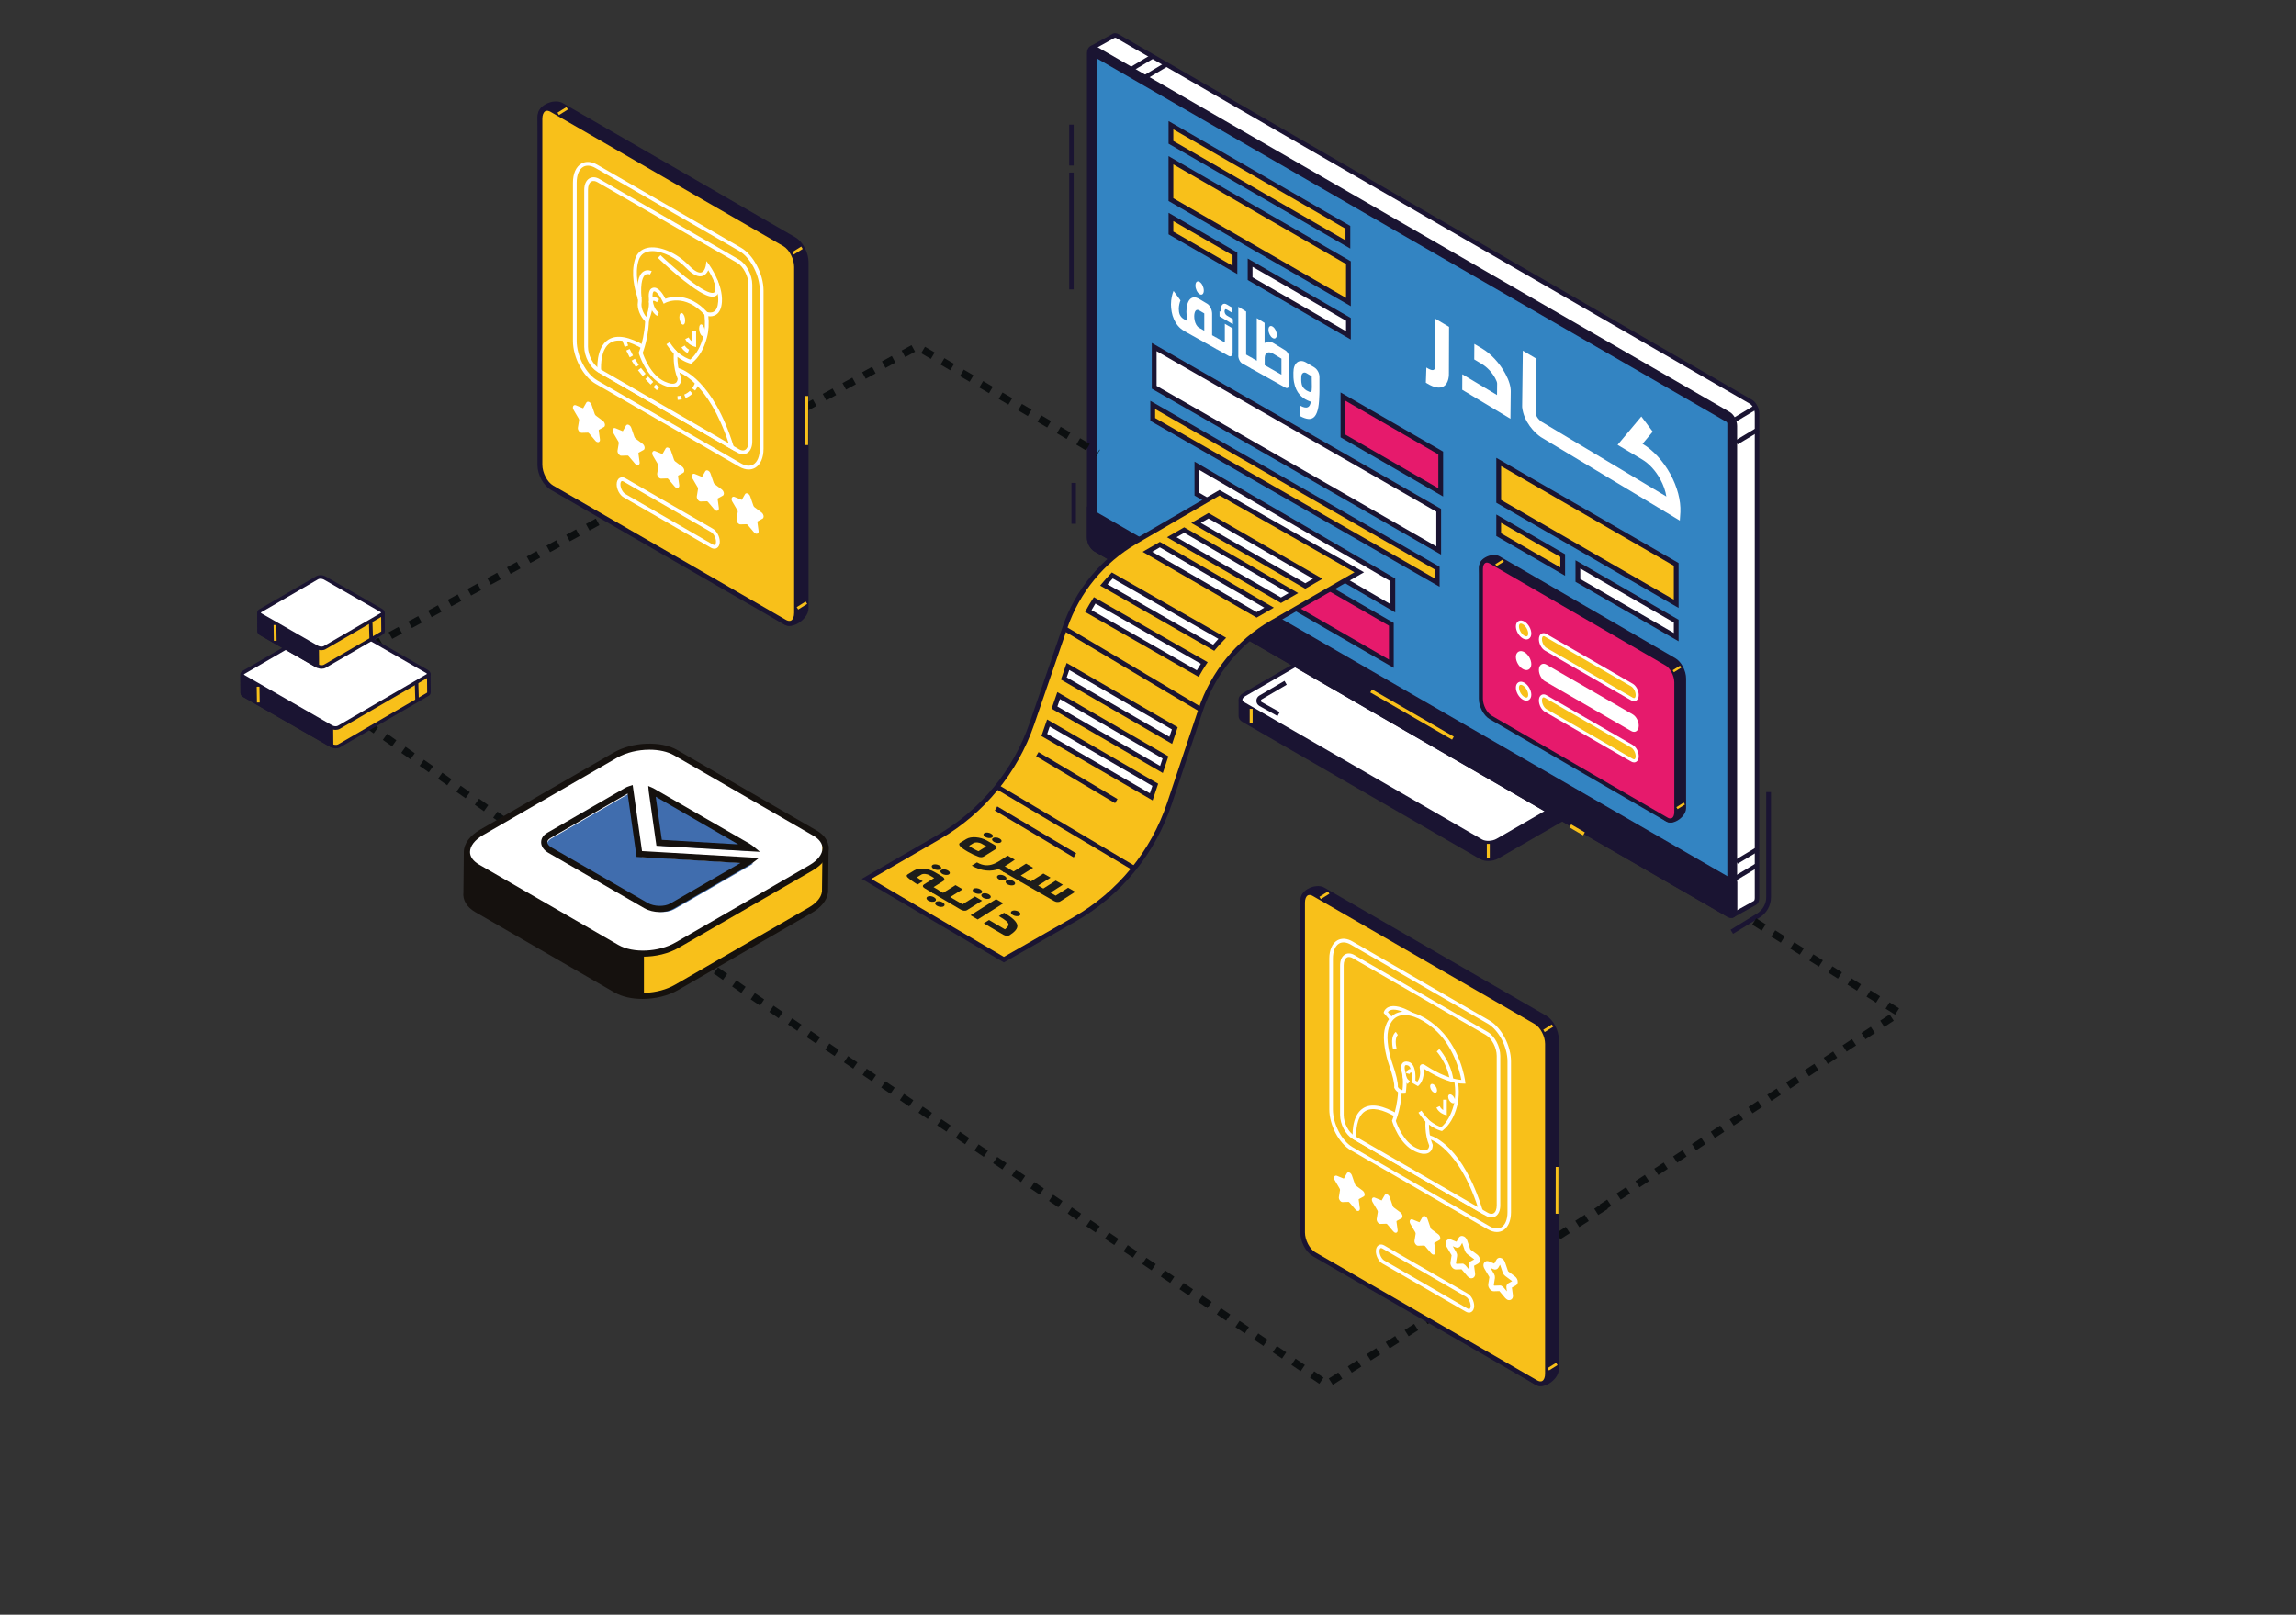 <?xml version="1.0" encoding="UTF-8"?><svg id="Layer_1" xmlns="http://www.w3.org/2000/svg" viewBox="0 0 612 430.53"><rect x="0" y="0" width="612" height="430.53" fill="#333333" stroke="none"/><defs><style>.cls-1{fill:#fff;}.cls-2{fill:#1a1432;}.cls-3{fill:none;stroke:#fff;stroke-miterlimit:10;}.cls-4{fill:#e61a6c;}.cls-5{fill:#3384c2;}.cls-6{fill:#15110e;}.cls-7{fill:#f8c01a;}.cls-8{fill:#406dae;}.cls-9{fill:#0c0f10;}.cls-10{fill:#1d1d1b;}</style></defs><g><g><g><path class="cls-2" d="m331.21,186.43l5.5.11c.1,0,.19-.02.28-.07l21.07-12.16c1.29-.75,3.25-.83,4.37-.18l47.79,27.59s.06.03.1.04l15.86,5.33c.22.07.36.28.36.5v3.99c.13.56-.22,1.19-1.04,1.66l-26.33,15.2c-1.29.75-3.25.83-4.37.18l-63.39-36.6c-.51-.3-.75-.69-.74-1.11v-3.97c0-.3.24-.54.54-.53Z"/><path class="cls-2" d="m394.54,229.07l-63.39-36.6c-.65-.37-1-.92-1-1.54v-3.97c0-.28.11-.54.31-.74.2-.2.44-.33.75-.3l5.52.11,21.07-12.16c1.46-.84,3.59-.92,4.87-.18l47.79,27.59,15.86,5.33c.42.14.71.54.71.98v3.93c.15.79-.32,1.59-1.29,2.15l-26.33,15.2c-.79.46-1.77.69-2.72.69-.8,0-1.57-.17-2.15-.51Zm-36.23-54.32l-21.07,12.16c-.16.09-.32.17-.54.14l-5.5-.11v-.5s-.03,4.5-.03,4.5c0,.31.26.53.49.66l63.39,36.6c.96.56,2.73.47,3.86-.18l26.33-15.2c.58-.33.88-.76.8-1.11l-.03-4.13-15.87-5.33c-.06-.02-.13-.05-.19-.08l-47.79-27.59c-.43-.25-1.02-.37-1.64-.37-.77,0-1.6.19-2.22.55Z"/></g><g><path class="cls-1" d="m331.41,187.67l63.39,36.6c1.12.65,3.07.57,4.37-.18l26.33-15.2c1.29-.75,1.43-1.87.31-2.52l-63.39-36.6c-1.12-.65-3.07-.57-4.37.18l-26.33,15.2c-1.29.75-1.43,1.87-.31,2.52Z"/><path class="cls-2" d="m394.54,224.7l-63.39-36.6c-.65-.37-1.01-.92-1.01-1.53,0-.7.48-1.38,1.32-1.86l26.33-15.2c1.45-.84,3.59-.92,4.87-.18l63.39,36.6c.65.37,1.01.92,1.01,1.53,0,.7-.48,1.38-1.32,1.86l-26.33,15.2c-.79.45-1.77.69-2.72.69-.8,0-1.57-.17-2.15-.51Zm-36.23-54.32l-26.33,15.2c-.51.29-.82.66-.82.99,0,.3.27.53.5.66l63.39,36.6c.96.55,2.73.47,3.86-.18l26.33-15.2c.51-.3.82-.67.82-.99,0-.3-.27-.53-.5-.66l-63.39-36.6c-.43-.25-1.02-.37-1.64-.37-.77,0-1.6.19-2.22.55Z"/></g><rect class="cls-7" x="396.32" y="225" width=".78" height="3.76"/><rect class="cls-7" x="423.29" y="210.03" width=".78" height="3.76"/><rect class="cls-7" x="333.11" y="189" width=".78" height="3.76"/></g><path class="cls-2" d="m340.53,190.92l.58-1.05-4.81-2.68c-.19-.1-.21-.28-.21-.35,0-.07.02-.25.2-.36l6.69-3.92-.6-1.03-6.69,3.92c-.5.29-.8.82-.8,1.4,0,.58.31,1.1.83,1.39l4.81,2.68Z"/></g><rect class="cls-2" x="284.99" y="46.01" width="1.2" height="31.16"/><rect class="cls-2" x="284.99" y="33.23" width="1.2" height="10.9"/><rect class="cls-2" x="285.59" y="128.75" width="1.2" height="10.9"/><g><path class="cls-1" d="m291.07,12.97c-.06-.08-.03-.2.05-.24l5.58-3.1c.3-.23.71-.24,1.17.02l168.8,97.46c.91.53,1.65,1.94,1.65,3.15v129.17c0,.61-.18,1.05-.48,1.28l-5.89,3.26-5.86-7.06,2.31-1.01-160.53-92.68c-.91-.53-1.65-1.94-1.65-3.15V19.97l-5.16-7Z"/><path class="cls-2" d="m455.13,236.68l1.95-.85-159.5-92.09c-1.09-.63-1.95-2.24-1.95-3.67V20.17l-5.04-6.84c-.13-.18-.18-.4-.13-.62.05-.22.18-.4.38-.51l5.51-3.05c.51-.4,1.18-.41,1.84-.02l168.8,97.46c1.09.63,1.95,2.24,1.95,3.67v129.17c0,.78-.26,1.4-.79,1.8l-6.32,3.5-6.69-8.06ZM296.99,10.15l-5.15,2.86,4.99,6.76v120.29c0,1,.62,2.21,1.35,2.63l161.55,93.27-2.66,1.16,5.04,6.07,5.38-2.98c.12-.09.25-.35.25-.8V110.26c0-1.01-.62-2.21-1.35-2.63L297.58,10.17c-.09-.05-.21-.1-.33-.1-.08,0-.17.02-.26.09Z"/></g><g><g><path class="cls-2" d="m291.98,146.49l168.8,97.46c.91.53,1.65-.03,1.65-1.25V113.54c0-1.22-.74-2.63-1.65-3.15L291.98,12.92c-.91-.53-1.65.03-1.65,1.25v129.17c0,1.21.74,2.63,1.65,3.15Z"/><path class="cls-2" d="m460.48,244.47l-168.8-97.46c-1.09-.63-1.95-2.24-1.95-3.67V14.17c0-.86.32-1.53.87-1.85.49-.28,1.09-.25,1.68.09l168.8,97.46c1.09.63,1.95,2.24,1.95,3.67v129.17c0,.86-.32,1.53-.87,1.85-.22.13-.47.19-.72.19-.31,0-.63-.09-.96-.28ZM291.2,13.36c-.12.07-.27.33-.27.82v129.17c0,1,.62,2.21,1.35,2.63l168.8,97.46c.1.05.34.18.48.09.13-.07.27-.33.27-.82V113.54c0-1.01-.62-2.21-1.35-2.63L291.68,13.44c-.07-.04-.22-.12-.35-.12-.04,0-.09,0-.12.03Z"/></g><g><path class="cls-5" d="m292.22,144.08l168.31,97.18c.27.15.48,0,.48-.37v-127.98c0-.36-.22-.77-.48-.93L292.22,14.8c-.27-.15-.48,0-.48.37v127.98c0,.36.22.77.48.93Z"/><path class="cls-2" d="m460.24,241.77l-168.31-97.18h0c-.45-.26-.78-.87-.78-1.44V15.17c0-.41.17-.74.47-.91.28-.16.61-.15.92.03l168.31,97.17c.46.26.79.87.79,1.45v127.98c0,.41-.17.74-.47.91-.13.08-.28.11-.42.11-.16,0-.33-.05-.49-.14Zm-167.9-98.62c0,.17.12.37.18.41l167.9,96.94v-127.59c0-.17-.12-.37-.19-.41L292.34,15.56v127.59Z"/></g><g><path class="cls-2" d="m290.33,143.49v-7.39l172.1,99.36v7.39c0,1.13-.79,1.59-1.77,1.02l-168.56-97.32c-.98-.57-1.77-1.94-1.77-3.07Z"/><path class="cls-2" d="m460.36,244.4l-168.56-97.32c-1.16-.67-2.07-2.25-2.07-3.59v-8.43l173,99.88.3.17v7.73c0,.76-.3,1.37-.82,1.67-.23.13-.49.2-.76.2-.35,0-.73-.11-1.1-.32Zm-169.43-107.26v6.35c0,.92.67,2.09,1.47,2.55l168.56,97.32c.27.16.52.2.66.12.14-.08.22-.31.22-.63v-7.04l-170.91-98.67Z"/></g><rect class="cls-7" x="375.92" y="177.92" width=".92" height="25.17" transform="translate(23.13 421.09) rotate(-59.98)"/></g><rect class="cls-2" x="462.07" y="109.51" width="6.75" height="1.2" transform="translate(9.72 255.28) rotate(-30.98)"/><rect class="cls-2" x="301.05" y="16.12" width="6.74" height="1.2" transform="translate(34.82 159.08) rotate(-30.98)"/><rect class="cls-2" x="462.07" y="231.89" width="6.74" height="1.2" transform="translate(-53.28 272.71) rotate(-30.98)"/><polygon class="cls-7" points="421.98 222.73 422.44 221.93 418.79 219.81 418.33 220.6 421.98 222.73"/><rect class="cls-2" x="462.39" y="227.44" width="6.74" height="1.2" transform="translate(-50.94 272.28) rotate(-30.98)"/><rect class="cls-2" x="304.78" y="18.22" width="6.74" height="1.2" transform="translate(34.28 161.32) rotate(-30.98)"/><rect class="cls-2" x="462.37" y="115.65" width="6.74" height="1.2" transform="translate(6.6 256.31) rotate(-30.98)"/><path class="cls-2" d="m461.95,248.98l-.67-1.08,7.09-4.35c1.49-.92,2.42-2.57,2.42-4.32v-28.05h1.27v28.05c0,2.19-1.16,4.26-3.03,5.41l-7.09,4.35Z"/><g><polygon class="cls-4" points="370.86 176.96 344.81 161.91 344.81 151.42 370.86 166.46 370.86 176.96"/><path class="cls-2" d="m371.5,178.06l-27.33-15.78v-11.97l27.33,15.78v11.97Zm-26.05-16.51l24.78,14.31v-9.03l-24.78-14.31v9.03Z"/></g><g><polygon class="cls-7" points="329.17 71.96 312.11 62.11 312.11 57.85 329.17 67.7 329.17 71.96"/><path class="cls-2" d="m329.81,73.07l-18.33-10.59v-5.74l18.33,10.59v5.74Zm-17.06-11.32l15.79,9.11v-2.8l-15.79-9.11v2.8Z"/></g><g><polygon class="cls-1" points="359.43 89.43 333.22 74.3 333.22 70.04 359.43 85.16 359.43 89.43"/><path class="cls-2" d="m360.06,90.53l-27.48-15.86v-5.74l27.48,15.86v5.74Zm-26.2-16.6l24.93,14.39v-2.8l-24.93-14.39v2.8Z"/></g><g><polygon class="cls-7" points="359.43 80.54 312.11 53.22 312.11 42.73 359.43 70.04 359.43 80.54"/><path class="cls-2" d="m360.06,81.64l-48.59-28.05v-11.97l48.59,28.05v11.97Zm-47.31-28.79l46.04,26.58v-9.03l-46.04-26.58v9.03Z"/></g><g><polygon class="cls-7" points="359.28 65.18 312.11 37.95 312.11 33.37 359.28 60.61 359.28 65.18"/><path class="cls-2" d="m359.92,66.28l-48.44-27.97v-6.04l48.44,27.97v6.04Zm-47.17-28.7l45.89,26.5v-3.1l-45.89-26.5v3.1Z"/></g><g><g><polygon class="cls-1" points="371.53 162.63 319.31 132.21 319.31 124.63 371.53 155.05 371.53 162.63"/><path class="cls-2" d="m371.9,163.29l-53.5-31.16v-9.05l53.5,31.16v9.06Zm-52.22-31.89l50.95,29.68v-6.11l-50.95-29.67v6.11Z"/></g><g><polygon class="cls-1" points="307.65 103.26 383.48 146.78 383.48 136.06 307.65 92.53 307.65 103.26"/><path class="cls-2" d="m384.12,147.88l-77.11-44.25v-12.19l77.11,44.25v12.19Zm-75.83-44.99l74.56,42.79v-9.26l-74.56-42.79v9.26Z"/></g><g><polygon class="cls-7" points="307.26 111.83 383.09 155.35 383.09 151.49 307.26 107.96 307.26 111.83"/><path class="cls-2" d="m383.73,156.45l-77.11-44.25v-5.33l77.11,44.25v5.33Zm-75.83-44.99l74.56,42.79v-2.4l-74.56-42.79v2.4Z"/></g></g><g><g><path class="cls-7" d="m362.31,152.57l-23.28,13.42c-8.95,5.16-15.7,13.42-18.97,23.22l-8.36,25.05c-4.34,13.01-13.32,23.98-25.22,30.8l-18.9,10.8-36.61-21.53,19.25-11.15c11.64-6.75,20.46-17.48,24.83-30.22l8.83-25.72c3.3-9.6,9.94-17.7,18.71-22.8l22.48-13.08,37.25,21.21Z"/><path class="cls-2" d="m267.57,256.6l-37.87-22.27,20.19-11.7c11.51-6.68,20.23-17.29,24.55-29.87l8.83-25.72c3.34-9.74,10.09-17.96,18.99-23.14l22.8-13.26,38.53,21.94-24.24,13.98c-8.82,5.09-15.46,13.21-18.69,22.87l-8.36,25.05c-4.4,13.18-13.46,24.24-25.51,31.15l-19.22,10.98Zm-35.34-22.26l35.35,20.79,18.58-10.61c11.78-6.76,20.64-17.57,24.94-30.45l8.36-25.05c3.32-9.96,10.16-18.33,19.26-23.57l22.32-12.87-35.96-20.47-22.16,12.89c-8.64,5.03-15.19,13-18.43,22.46l-8.83,25.72c-4.42,12.88-13.34,23.73-25.12,30.56l-18.31,10.61Z"/></g><g><path class="cls-7" d="m258.58,232.51c2.92-1.44,7.49-1.15,10.2.66,2.71,1.81,2.54,4.44-.38,5.89-2.92,1.44-7.49,1.15-10.2-.66-2.71-1.81-2.54-4.44.38-5.89Z"/><g><polygon class="cls-1" points="341.45 160.04 312.34 143.23 315.65 141.32 344.77 158.13 341.45 160.04"/><path class="cls-2" d="m341.45,160.78l-.32-.18-30.07-17.36,4.59-2.65.32.18,30.07,17.36-4.59,2.65Zm-27.84-17.54l27.84,16.07,2.04-1.18-27.84-16.08-2.04,1.18Z"/></g><g><polygon class="cls-1" points="347.93 156.23 318.81 139.42 322.13 137.51 351.24 154.32 347.93 156.23"/><path class="cls-2" d="m347.93,156.97l-.32-.18-30.07-17.36,4.59-2.65.32.18,30.07,17.36-4.59,2.65Zm-27.84-17.54l27.84,16.07,2.04-1.18-27.84-16.08-2.04,1.18Z"/></g><g><polygon class="cls-1" points="334.96 163.94 305.84 147.13 309.16 145.21 338.28 162.02 334.96 163.94"/><path class="cls-2" d="m334.96,164.67l-.32-.18-30.07-17.36,4.59-2.65.32.18,30.07,17.36-4.59,2.65Zm-27.84-17.55l27.84,16.08,2.04-1.18-27.84-16.08-2.04,1.18Z"/></g><g><path class="cls-1" d="m296.48,153.44c-.78.81-1.54,1.65-2.25,2.53l29.28,16.74c.73-.87,1.49-1.7,2.29-2.51l-29.31-16.76Z"/><path class="cls-2" d="m323.65,173.52l-30.4-17.38.48-.58c.7-.85,1.47-1.71,2.29-2.57l.34-.36,30.47,17.42-.58.59c-.75.76-1.49,1.57-2.25,2.47l-.34.41Zm-28.45-17.73l28.17,16.1c.47-.55.93-1.06,1.4-1.55l-28.17-16.11c-.49.52-.95,1.04-1.4,1.55Z"/></g><g><path class="cls-1" d="m290.08,162.92l29.18,16.68c.54-.97,1.12-1.91,1.73-2.83l-29.21-16.7c-.6.93-1.17,1.88-1.69,2.85Z"/><path class="cls-2" d="m319.5,180.47l-30.27-17.31.3-.55c.53-.98,1.11-1.95,1.72-2.89l.33-.5,30.33,17.34-.38.57c-.6.9-1.18,1.84-1.71,2.79l-.31.56Zm-28.56-17.79l28.08,16.05c.34-.59.7-1.17,1.07-1.74l-28.1-16.07c-.36.58-.71,1.16-1.04,1.76Z"/></g><g><polygon class="cls-1" points="283.56 180.9 312.07 197.4 313.14 194.19 284.66 177.7 283.56 180.9"/><path class="cls-2" d="m312.42,198.34l-29.63-17.15,1.52-4.42,29.6,17.13-1.48,4.44Zm-28.09-17.73l27.38,15.85.66-1.98-27.36-15.84-.68,1.97Z"/></g><g><polygon class="cls-1" points="281.08 188.66 309.58 205.16 310.66 201.95 282.18 185.46 281.08 188.66"/><path class="cls-2" d="m309.94,206.1l-29.63-17.15,1.52-4.42,29.6,17.13-1.48,4.44Zm-28.09-17.73l27.38,15.85.66-1.98-27.36-15.84-.68,1.97Z"/></g><g><polygon class="cls-1" points="278.36 195.96 306.86 212.46 307.93 209.25 279.45 192.76 278.36 195.96"/><path class="cls-2" d="m307.22,213.4l-29.63-17.15,1.52-4.42,29.6,17.13-1.48,4.44Zm-28.09-17.73l27.38,15.85.66-1.98-27.36-15.84-.68,1.97Z"/></g><rect class="cls-2" x="283.54" y="199.49" width="1.27" height="42.5" transform="translate(-50.78 352.21) rotate(-59.27)"/><rect class="cls-2" x="275.38" y="209.59" width="1.27" height="24.47" transform="translate(-55.71 345.72) rotate(-59.27)"/><rect class="cls-2" x="301.19" y="157.1" width="1.27" height="42.5" transform="translate(-5.72 346.64) rotate(-59.27)"/><rect class="cls-2" x="286.39" y="195.11" width="1.27" height="24.48" transform="translate(-37.88 348.11) rotate(-59.27)"/></g></g><g><path class="cls-10" d="m265.03,225.24c.16.09.29.19.39.3.1.11.16.22.19.32.03.11.03.21-.02.31-.04.1-.13.19-.25.26l-3.18,1.98c-.17.1-.39.15-.66.15-.27,0-.54-.06-.79-.17-.46-.17-.91-.36-1.35-.57-.44-.21-.87-.43-1.28-.67-.17-.1-.37-.21-.58-.34-.21-.13-.43-.26-.63-.4-.21-.14-.4-.28-.58-.43-.18-.15-.32-.29-.43-.44-.11-.14-.17-.28-.19-.41-.01-.13.04-.25.16-.36l1.73-1.06c.32-.19.7-.33,1.15-.41.45-.08.92-.1,1.41-.06.5.04,1,.13,1.5.27.5.14.98.34,1.42.59l2,1.14Zm-2.65-3.1c.1-.06.23-.11.37-.14.14-.03.29-.03.45-.02.16.01.32.04.48.09.16.05.31.11.45.19s.26.17.35.26c.09.09.14.19.17.28.03.09.02.18-.02.27-.04.09-.11.16-.21.23s-.22.11-.37.13c-.14.02-.3.03-.46.02-.16-.01-.32-.04-.48-.09-.16-.05-.32-.11-.46-.19s-.25-.17-.33-.26c-.08-.09-.14-.19-.16-.28-.03-.09-.02-.18.02-.27.04-.08.11-.16.21-.22Zm-2.91,4.15c.42.24.86.46,1.34.67l2.09-1.29c-.21-.12-.41-.24-.62-.36-.21-.12-.42-.24-.63-.36-.17-.1-.36-.17-.56-.23-.2-.06-.41-.09-.61-.11-.2-.01-.39,0-.56.03-.18.03-.33.09-.45.16l-1.17.73c.2.16.38.29.55.39.17.1.35.21.55.33l.08.04Zm5.21-2.84c.1-.06.23-.11.37-.14.14-.03.29-.03.45-.02.16.01.32.04.48.09.16.05.31.11.45.19s.26.17.35.26c.09.09.14.19.17.28.03.09.02.18-.02.27-.04.09-.11.16-.21.23s-.22.11-.37.13c-.14.02-.3.03-.46.02-.16-.01-.32-.04-.48-.09-.16-.05-.32-.11-.46-.19s-.25-.17-.33-.26c-.08-.09-.14-.19-.16-.28-.03-.09-.02-.18.02-.27.04-.08.11-.16.21-.22Z"/><path class="cls-10" d="m270.38,229.31c-.32.21-.65.43-.97.65-.33.23-.66.45-1.01.67-.12.07-.21.13-.29.18-.08.05-.18.1-.3.17l1.1.63-1.39.87-1.34-.77c-.49.17-1.01.29-1.56.36-.55.08-1.12.09-1.72.03-.6-.05-1.22-.18-1.87-.39-.65-.21-1.32-.51-2.01-.91l1.39-.86c.43.25.85.43,1.24.55.4.12.78.19,1.14.21.37.02.72,0,1.05-.06.34-.06.66-.15.97-.27.31-.12.61-.25.89-.41.28-.16.56-.31.82-.48.35-.22.7-.45,1.04-.68.34-.23.68-.46,1.02-.67l1.92,1.1-.12.06Z"/><path class="cls-10" d="m270.18,232.35l3.31-2.08,1.9,1.09-3.31,2.08,1.37.79-1.39.88-4.79-2.75,1.39-.87,1.51.87Zm-4.19,1.06c.1-.07.23-.11.37-.14.14-.03.29-.03.45-.02.16.01.32.04.48.09.16.05.31.11.45.19s.26.17.35.27c.09.09.14.19.17.29.03.1.02.19-.02.27-.04.09-.11.16-.21.23s-.22.11-.37.13c-.14.03-.3.03-.46.02-.16-.01-.32-.04-.48-.09-.16-.05-.32-.11-.46-.19s-.25-.17-.33-.26c-.08-.1-.14-.19-.16-.29-.03-.1-.02-.19.02-.27.04-.09.11-.16.21-.22Zm2.3,1.33c.1-.07.23-.11.37-.14.14-.03.29-.03.45-.02.16.01.32.04.48.09.16.05.31.11.45.19s.26.17.35.27c.09.09.14.19.17.29.03.1.02.19-.02.27-.04.09-.11.16-.21.23s-.22.11-.37.13c-.14.03-.3.03-.46.02-.16-.01-.32-.04-.48-.09-.16-.05-.32-.11-.46-.19s-.25-.17-.33-.26c-.08-.1-.14-.19-.16-.29-.03-.1-.02-.19.02-.27.04-.09.11-.16.21-.22Z"/><path class="cls-10" d="m273.21,234.09l1.59.91,3.31-2.09,1.92,1.1-3.31,2.1,1.38.79,3.31-2.1,1.9,1.09-3.31,2.11,1.39.8,3.31-2.11,1.9,1.09-4.01,2.56c-.1.06-.21.11-.35.13-.14.02-.28.03-.43.02-.15,0-.3-.03-.45-.08-.15-.05-.29-.1-.42-.18l-9.13-5.25,1.39-.88Z"/><path class="cls-10" d="m248.72,238.17l-2.24-1.32c-.15-.09-.26-.18-.34-.27-.08-.09-.13-.19-.14-.28-.01-.09,0-.18.05-.26.05-.08.12-.15.22-.22l2.74-1.71c-.22-.13-.43-.25-.63-.37-.21-.12-.42-.25-.63-.37-.17-.1-.36-.18-.56-.24-.2-.06-.4-.09-.6-.11-.2-.02-.39,0-.57.02-.18.03-.33.08-.45.16l-1.16.72c.08.06.19.14.33.24.14.1.28.2.43.3.15.1.3.2.44.29.14.09.26.17.35.22l-1.39.86c-.2-.11-.41-.25-.66-.41-.24-.16-.48-.33-.72-.49-.24-.17-.46-.34-.68-.5-.21-.16-.39-.31-.52-.43h0c-.18-.14-.28-.29-.3-.45-.02-.16.06-.3.23-.4l1.73-1.06c.32-.19.7-.33,1.15-.41.45-.08.92-.09,1.41-.06.5.04,1,.13,1.5.28.51.15.98.35,1.42.61l2,1.17c.15.09.28.19.38.3.1.11.16.22.19.33.03.11.03.22,0,.31-.03.1-.11.18-.22.25l-2.64,1.66,1.29.76-1.39.86Zm-.13-7.56c.1-.06.23-.11.37-.13.14-.03.29-.03.45-.02.16.01.32.04.48.09.16.05.31.11.45.19s.26.17.35.27c.09.09.14.19.17.29.03.1.02.19-.02.27-.04.09-.11.16-.21.23s-.22.11-.37.13c-.14.02-.3.03-.46.02-.16-.01-.32-.04-.48-.09-.16-.05-.32-.11-.46-.2s-.25-.17-.33-.27c-.08-.1-.14-.19-.16-.29-.03-.1-.02-.19.02-.27.04-.09.11-.16.21-.22Zm2.3,1.34c.1-.06.23-.11.37-.14.14-.03.29-.03.45-.02.16.01.32.04.48.09.16.05.31.11.45.19s.26.17.35.27c.09.09.14.19.17.29.03.1.02.19-.02.27-.04.09-.11.16-.21.23s-.22.11-.37.13c-.14.02-.3.03-.46.02-.16-.01-.32-.04-.48-.09-.16-.05-.32-.11-.46-.2s-.25-.17-.33-.27c-.08-.1-.14-.19-.16-.29-.03-.1-.02-.19.02-.27.04-.09.11-.16.21-.22Z"/><path class="cls-10" d="m251.38,238.06l3.31-2.06,1.9,1.11-3.31,2.06,1.37.81-1.39.87-4.79-2.82,1.39-.86,1.51.89Zm-4.19,1.03c.1-.06.23-.11.37-.14.14-.03.29-.03.45-.02.16.01.32.04.48.09.16.05.31.12.45.2s.26.18.35.27c.09.1.14.19.17.29.03.1.02.19-.02.28-.04.09-.11.16-.21.23s-.22.11-.37.13c-.14.02-.3.03-.46.02-.16-.01-.32-.04-.48-.09-.16-.05-.32-.12-.46-.2s-.25-.17-.33-.27c-.08-.1-.14-.19-.16-.29-.03-.1-.02-.19.02-.27.04-.09.11-.16.21-.22Zm2.3,1.36c.1-.07.23-.11.37-.14.14-.03.29-.03.45-.02.16.01.32.04.48.09.16.05.31.12.45.2s.26.18.35.27c.09.1.14.19.17.29.03.1.02.19-.02.28-.04.09-.11.16-.21.23s-.22.11-.37.13c-.14.02-.3.03-.46.02-.16-.01-.32-.04-.48-.09-.16-.05-.32-.12-.46-.2s-.25-.17-.33-.27c-.08-.1-.14-.19-.16-.29-.03-.1-.02-.19.02-.27.04-.09.11-.16.21-.22Z"/><path class="cls-10" d="m254.46,239.87l2.11,1.24,3.31-2.08,1.9,1.11-3.95,2.48s-.01.02-.03.03l-.03.02c-.1.06-.21.1-.35.13-.13.02-.27.03-.43.02-.15-.01-.3-.04-.45-.09-.15-.05-.29-.11-.43-.19l-3.06-1.8,1.39-.87Zm5.05-2.89c.1-.07.23-.11.37-.14.14-.03.29-.03.45-.02.16.01.32.04.48.09.16.05.31.11.45.19s.26.17.35.27c.09.1.14.19.17.29.03.1.02.19-.02.28-.04.09-.11.16-.21.23s-.22.11-.37.13c-.14.02-.3.03-.46.02-.16-.01-.32-.04-.48-.09-.16-.05-.32-.11-.46-.2s-.25-.17-.33-.27c-.08-.1-.14-.19-.16-.29-.03-.1-.02-.19.02-.27.04-.09.11-.16.21-.22Zm2.3,1.34c.1-.07.23-.11.37-.14.14-.03.29-.03.45-.02.16.01.32.04.48.09.16.05.31.11.45.19s.26.17.35.27c.09.1.14.19.17.29.03.1.02.19-.02.28-.04.09-.11.16-.21.23s-.22.11-.37.13c-.14.02-.3.03-.46.02-.16-.01-.32-.04-.48-.09-.16-.05-.32-.11-.46-.2s-.25-.17-.33-.27c-.08-.1-.14-.19-.16-.29-.03-.1-.02-.19.02-.27.04-.09.11-.16.21-.22Z"/><path class="cls-10" d="m260.61,245.16l-1.91-1.13,6.81-4.29,1.91,1.11-6.81,4.3Z"/><path class="cls-10" d="m267.62,243.36c1.13.64,1.98,1.24,2.55,1.79.57.55.9,1.06,1,1.53.05.46-.11.91-.47,1.35-.36.44-.89.88-1.59,1.33-.1.06-.21.1-.35.13-.14.02-.28.03-.42.02-.15-.01-.3-.04-.45-.08-.16-.05-.3-.11-.43-.18l-5.22-3.07,1.39-.88,4.24,2.49c.31-.24.55-.48.72-.71.17-.23.25-.45.22-.65-.04-.26-.27-.57-.68-.92-.41-.35-1.04-.77-1.88-1.25l1.37-.89Zm2.1-.44c.1-.07.23-.11.37-.14.14-.03.29-.04.45-.02.16.01.32.04.48.09.16.05.31.11.45.19s.26.17.34.27c.09.1.14.19.17.29.03.1.02.19-.02.28-.04.09-.11.17-.21.23s-.22.11-.37.14c-.14.03-.3.03-.46.02-.16-.01-.32-.04-.48-.09-.16-.05-.31-.11-.46-.2s-.25-.17-.34-.27c-.09-.1-.14-.19-.17-.29-.03-.1-.02-.19.02-.28.04-.09.11-.16.21-.23Z"/></g><path class="cls-9" d="m427.46,322.85l-1.1-1.67,2.03-1.33,1.1,1.67-2.03,1.33Zm4.54-2.98l-1.1-1.67,2.51-1.65,1.1,1.67-2.51,1.65Zm5.02-3.29l-1.1-1.67,2.51-1.65,1.1,1.67-2.51,1.65Zm5.02-3.29l-1.1-1.67,2.51-1.65,1.1,1.67-2.51,1.65Zm5.02-3.29l-1.1-1.67,2.51-1.65,1.1,1.67-2.51,1.65Zm5.02-3.29l-1.1-1.67,2.51-1.65,1.1,1.67-2.51,1.65Zm5.02-3.29l-1.1-1.67,2.51-1.65,1.1,1.67-2.51,1.65Zm5.02-3.29l-1.1-1.67,2.51-1.65,1.1,1.67-2.51,1.65Zm5.02-3.29l-1.1-1.67,2.51-1.65,1.1,1.67-2.51,1.65Zm5.02-3.29l-1.1-1.67,2.51-1.65,1.1,1.67-2.51,1.65Zm5.02-3.29l-1.1-1.67,2.51-1.65,1.1,1.67-2.51,1.65Zm5.01-3.29l-1.1-1.67,2.51-1.65,1.1,1.67-2.51,1.65Zm5.02-3.29l-1.1-1.67,2.51-1.65,1.1,1.67-2.51,1.65Zm5.02-3.29l-1.1-1.67,2.51-1.65,1.1,1.67-2.51,1.65Zm5.02-3.29l-1.1-1.67,2.51-1.65,1.1,1.67-2.51,1.65Zm5.02-3.29l-1.1-1.67,2.51-1.65,1.1,1.67-2.51,1.65Zm2.87-3.27l-2.54-1.6,1.07-1.69,2.54,1.6-1.07,1.69Zm-5.08-3.2l-2.54-1.6,1.07-1.69,2.54,1.6-1.07,1.69Zm-5.08-3.2l-2.54-1.6,1.07-1.69,2.54,1.6-1.07,1.69Zm-5.08-3.2l-2.54-1.6,1.07-1.69,2.54,1.6-1.07,1.69Zm-5.08-3.2l-2.54-1.6,1.07-1.69,2.54,1.6-1.07,1.69Zm-5.08-3.2l-2.54-1.6,1.07-1.69,2.54,1.6-1.07,1.69Zm-5.08-3.2l-2.54-1.6,1.07-1.69,2.54,1.6-1.07,1.69Zm-5.08-3.2l-2.54-1.6,1.07-1.69,2.54,1.6-1.07,1.69Z"/><path class="cls-9" d="m355.27,369.23l-1.08-1.68,2.53-1.62,1.08,1.68-2.53,1.62Zm-3.6-.27l-2.49-1.68,1.12-1.66,2.49,1.68-1.12,1.66Zm8.66-2.97l-1.08-1.68,2.53-1.62,1.08,1.68-2.53,1.62Zm-13.63-.4l-2.48-1.68,1.12-1.66,2.48,1.68-1.12,1.66Zm18.68-2.84l-1.08-1.68,2.53-1.62,1.08,1.68-2.53,1.62Zm-23.65-.52l-2.48-1.68,1.12-1.66,2.48,1.68-1.12,1.66Zm28.7-2.71l-1.08-1.68,2.53-1.62,1.08,1.68-2.53,1.62Zm-33.67-.65l-2.49-1.68,1.12-1.66,2.49,1.68-1.12,1.66Zm38.72-2.58l-1.08-1.68,2.53-1.62,1.08,1.68-2.53,1.62Zm-43.69-.78l-2.49-1.68,1.12-1.66,2.49,1.68-1.12,1.66Zm48.75-2.46l-1.08-1.68,2.53-1.62,1.08,1.68-2.53,1.62Zm-53.72-.91l-2.48-1.68,1.12-1.66,2.48,1.68-1.12,1.66Zm58.77-2.33l-1.08-1.68,2.53-1.62,1.08,1.68-2.53,1.62Zm-63.74-1.03l-2.48-1.68,1.12-1.66,2.48,1.68-1.12,1.66Zm68.79-2.2l-1.08-1.68,2.53-1.62,1.08,1.68-2.53,1.62Zm-73.76-1.16l-2.49-1.68,1.12-1.66,2.49,1.68-1.12,1.66Zm78.82-2.07l-1.08-1.68,2.53-1.62,1.08,1.68-2.53,1.62Zm-83.79-1.29l-2.49-1.68,1.12-1.66,2.49,1.68-1.12,1.66Zm88.84-1.94l-1.08-1.68,2.53-1.62,1.08,1.68-2.53,1.62Zm-93.81-1.42l-2.48-1.68,1.12-1.66,2.49,1.68-1.12,1.66Zm98.86-1.82l-1.08-1.68,2.53-1.62,1.08,1.68-2.53,1.62Zm-103.83-1.55l-2.48-1.68,1.12-1.66,2.48,1.68-1.12,1.66Zm108.89-1.69l-1.08-1.68,2.53-1.62,1.08,1.68-2.53,1.62Zm-113.86-1.67l-2.48-1.68,1.12-1.66,2.48,1.68-1.12,1.66Zm118.91-1.56l-1.08-1.68,2.53-1.62,1.08,1.68-2.53,1.62Zm-123.88-1.8l-2.48-1.68,1.12-1.66,2.48,1.68-1.12,1.66Zm128.93-1.43l-1.08-1.68,2.53-1.62,1.08,1.68-2.53,1.62Zm-133.9-1.93l-2.48-1.68,1.12-1.66,2.48,1.68-1.12,1.66Zm138.96-1.3l-1.08-1.68,2.53-1.62,1.08,1.68-2.53,1.62Zm-143.93-2.06l-2.48-1.68,1.12-1.66,2.48,1.68-1.12,1.66Zm-4.97-3.36l-2.48-1.68,1.12-1.66,2.48,1.68-1.12,1.66Zm-4.97-3.36l-2.48-1.68,1.12-1.66,2.48,1.68-1.12,1.66Zm-4.97-3.36l-2.48-1.68,1.12-1.66,2.48,1.68-1.12,1.66Zm-4.97-3.36l-2.48-1.68,1.12-1.66,2.48,1.68-1.12,1.66Zm-4.97-3.36l-2.48-1.68,1.12-1.66,2.48,1.68-1.12,1.66Zm-4.97-3.36l-2.48-1.68,1.12-1.66,2.48,1.68-1.12,1.66Zm-4.97-3.36l-2.48-1.68,1.12-1.66,2.48,1.68-1.12,1.66Zm-4.97-3.36l-2.48-1.68,1.12-1.66,2.48,1.68-1.12,1.66Zm-4.97-3.36l-2.48-1.68,1.12-1.66,2.48,1.68-1.12,1.66Zm-4.97-3.36l-2.48-1.68,1.12-1.66,2.48,1.68-1.12,1.66Zm-4.97-3.36l-2.48-1.68,1.12-1.66,2.48,1.68-1.12,1.66Zm-4.97-3.36l-2.48-1.68,1.12-1.66,2.48,1.68-1.12,1.66Zm-4.97-3.36l-2.48-1.68,1.12-1.66,2.48,1.68-1.12,1.66Zm-4.97-3.36l-2.48-1.68,1.12-1.66,2.48,1.68-1.12,1.66Zm-4.97-3.36l-2.48-1.68,1.12-1.66,2.48,1.68-1.12,1.66Zm-4.97-3.36l-2.48-1.68,1.12-1.66,2.48,1.68-1.12,1.66Zm-4.98-3.39l-2.45-1.73,1.15-1.63,2.45,1.73-1.15,1.63Zm-4.9-3.46l-2.45-1.73,1.15-1.63,2.45,1.73-1.15,1.63Zm-4.9-3.46l-2.45-1.73,1.15-1.63,2.45,1.73-1.15,1.63Zm-4.9-3.46l-2.45-1.73,1.15-1.63,2.45,1.73-1.15,1.63Zm-4.9-3.46l-2.45-1.73,1.15-1.63,2.45,1.73-1.15,1.63Zm-4.9-3.46l-2.45-1.73,1.15-1.63,2.45,1.73-1.15,1.63Zm-4.9-3.46l-2.45-1.73,1.15-1.63,2.45,1.73-1.15,1.63Zm-4.9-3.46l-2.45-1.73,1.15-1.63,2.45,1.73-1.15,1.63Zm-4.9-3.46l-2.45-1.73,1.15-1.63,2.45,1.73-1.15,1.63Zm-4.9-3.46l-2.45-1.73,1.15-1.63,2.45,1.73-1.15,1.63Zm-4.9-3.46l-2.45-1.73,1.15-1.63,2.45,1.73-1.15,1.63Zm-4.9-3.46l-2.45-1.73,1.15-1.63,2.45,1.73-1.15,1.63Zm-4.9-3.46l-2.45-1.73,1.15-1.63,2.45,1.73-1.15,1.63Zm-4.9-3.46l-2.45-1.73,1.15-1.63,2.45,1.73-1.15,1.63Zm-4.9-3.46l-2.45-1.73,1.15-1.63,2.45,1.73-1.15,1.63Zm-4.9-3.46l-2.45-1.73,1.15-1.63,2.45,1.73-1.15,1.63Zm-4.9-3.46l-2.45-1.73,1.15-1.63,2.45,1.73-1.15,1.63Zm-4.9-3.46l-2.45-1.73,1.15-1.63,2.45,1.73-1.15,1.63Zm-4.9-3.46l-2.45-1.73,1.15-1.63,2.45,1.73-1.15,1.63Zm-4.9-3.46l-2.45-1.73,1.15-1.63,2.45,1.73-1.15,1.63Zm-4.9-3.46l-2.45-1.73,1.15-1.63,2.45,1.73-1.15,1.63Zm-4.9-3.46l-2.45-1.73,1.15-1.63,2.45,1.73-1.15,1.63Zm-4.9-3.46l-2.45-1.73,1.15-1.63,2.45,1.73-1.15,1.63Zm-4.9-3.46l-2.45-1.73,1.1-1.56-.04.02-.96-1.75,2.63-1.44.96,1.75-2.49,1.37,2.41,1.7-1.15,1.63Zm3.86-6.15l-.96-1.75,2.63-1.44.96,1.75-2.63,1.44Zm5.26-2.89l-.96-1.75,2.63-1.44.96,1.75-2.63,1.44Zm5.26-2.89l-.96-1.75,2.63-1.44.96,1.75-2.63,1.44Zm5.26-2.89l-.96-1.75,2.63-1.44.96,1.75-2.63,1.44Zm5.26-2.89l-.96-1.75,2.63-1.44.96,1.75-2.63,1.44Zm5.26-2.89l-.96-1.75,2.63-1.44.96,1.75-2.63,1.44Zm5.26-2.89l-.96-1.75,2.63-1.44.96,1.75-2.63,1.44Zm5.26-2.89l-.96-1.75,2.63-1.44.96,1.75-2.63,1.44Zm5.26-2.89l-.96-1.75,2.63-1.44.96,1.75-2.63,1.44Zm5.26-2.89l-.96-1.75,2.63-1.44.96,1.75-2.63,1.44Zm5.26-2.89l-.96-1.75,2.63-1.44.96,1.75-2.63,1.44Zm5.26-2.89l-.96-1.75,2.63-1.44.96,1.75-2.63,1.44Zm5.26-2.89l-.96-1.75,2.63-1.44.96,1.75-2.63,1.44Zm5.26-2.89l-.96-1.75,2.63-1.44.96,1.75-2.63,1.44Zm5.26-2.89l-.96-1.75,2.63-1.44.96,1.75-2.63,1.44Zm5.26-2.89l-.96-1.75,2.63-1.44.96,1.75-2.63,1.44Zm5.26-2.89l-.96-1.75,2.63-1.44.96,1.75-2.63,1.44Zm5.26-2.89l-.96-1.75,2.63-1.44.96,1.75-2.63,1.44Zm5.26-2.89l-.96-1.75,2.63-1.44.96,1.75-2.63,1.44Zm5.26-2.89l-.96-1.75,2.63-1.44.96,1.75-2.63,1.44Zm103.45-2.44l-.11-.07,1.02-1.72.11.07-1.02,1.72Zm-98.19-.44l-.96-1.75,2.63-1.44.96,1.75-2.63,1.44Zm95.5-1.15l-2.58-1.52,1.02-1.72,2.58,1.52-1.02,1.72Zm-90.24-1.74l-.96-1.75,2.63-1.44.96,1.75-2.63,1.44Zm85.07-1.3l-2.58-1.52,1.02-1.72,2.58,1.52-1.02,1.72Zm-79.81-1.59l-.96-1.75,2.63-1.44.96,1.75-2.63,1.44Zm74.64-1.46l-2.58-1.52,1.02-1.72,2.58,1.52-1.02,1.72Zm-69.39-1.43l-.96-1.75,2.63-1.44.96,1.75-2.63,1.44Zm64.22-1.62l-2.58-1.52,1.02-1.72,2.58,1.52-1.02,1.72Zm-58.96-1.27l-.96-1.75,2.63-1.44.96,1.75-2.63,1.44Zm53.79-1.78l-2.58-1.52,1.02-1.72,2.58,1.52-1.02,1.72Zm-48.53-1.11l-.96-1.75,2.63-1.44.96,1.75-2.63,1.44Zm43.36-1.94l-2.58-1.52,1.02-1.72,2.58,1.52-1.02,1.72Zm-38.1-.95l-.96-1.75,2.63-1.44.96,1.75-2.63,1.44Zm32.94-2.1l-2.58-1.52,1.02-1.72,2.58,1.52-1.02,1.72Zm-27.68-.79l-.96-1.75,2.63-1.44.96,1.75-2.63,1.44Zm22.51-2.26l-2.58-1.52,1.02-1.72,2.58,1.52-1.02,1.72Zm-17.25-.63l-.96-1.75,2.63-1.44.96,1.75-2.63,1.44Zm12.08-2.41l-2.58-1.52,1.02-1.72,2.58,1.52-1.02,1.72Zm-6.83-.48l-.96-1.75,2.63-1.44.96,1.75-2.63,1.44Z"/><g><g><g><path class="cls-2" d="m209.51,166l-59.87-37.24c-1.76-1.02-3.19-3.74-3.19-6.09l-2.47-91.88c0-2.35,3.9-3.79,5.66-2.77l62.05,35.82c1.76,1.02,3.19,3.74,3.19,6.09v92.25c0,2.35-3.61,4.84-5.37,3.83Z"/><path class="cls-2" d="m210.46,166.89c-.47,0-.91-.11-1.28-.32h-.02s-59.87-37.25-59.87-37.25c-1.95-1.13-3.49-4.05-3.49-6.64l-2.47-91.86c0-1.17.73-2.24,1.99-2.98,1.56-.9,3.47-1.06,4.64-.38l62.05,35.82c1.97,1.14,3.51,4.06,3.51,6.65v92.24c0,1.66-1.4,3.22-2.79,4.02-.79.46-1.57.69-2.27.69Zm-.62-1.45c.5.28,1.36.14,2.24-.37,1.26-.73,2.14-1.92,2.14-2.89v-92.24c0-2.1-1.31-4.63-2.86-5.53l-62.05-35.82c-.75-.43-2.22-.27-3.34.38-.4.23-1.34.88-1.34,1.83l2.47,91.86c0,2.12,1.31,4.65,2.86,5.54l59.88,37.25Z"/></g><g><path class="cls-7" d="m209.14,165.82l-62.05-35.82c-1.76-1.02-3.19-3.74-3.19-6.09V31.66c0-2.35,1.43-3.43,3.19-2.41l62.05,35.82c1.76,1.02,3.19,3.74,3.19,6.09v92.25c0,2.35-1.43,3.43-3.19,2.41Z"/><path class="cls-2" d="m210.41,166.86c-.51,0-1.05-.16-1.59-.47l-62.05-35.82c-1.97-1.14-3.51-4.06-3.51-6.65V31.66c0-1.47.52-2.62,1.43-3.14.79-.46,1.76-.4,2.74.17l62.05,35.82c1.97,1.14,3.51,4.06,3.51,6.65v92.25c0,1.47-.52,2.62-1.43,3.14-.35.2-.74.3-1.14.3Zm-.94-1.6c.39.23.96.44,1.43.17.49-.28.78-1.03.78-2.01v-92.25c0-2.1-1.31-4.63-2.86-5.53l-62.05-35.82c-.39-.23-.96-.44-1.43-.17-.49.28-.78,1.03-.78,2.01v92.25c0,2.1,1.31,4.63,2.86,5.53l62.05,35.82Z"/></g><rect class="cls-7" x="211.16" y="66.45" width="2.82" height=".75" transform="translate(-3.19 122.48) rotate(-31.92)"/><polygon class="cls-7" points="215.4 118.67 214.64 118.66 214.66 105.58 215.42 105.59 215.4 118.67"/><rect class="cls-7" x="148.58" y="29.24" width="2.82" height=".75" transform="translate(7.01 83.75) rotate(-31.91)"/><rect class="cls-7" x="212.35" y="161.09" width="2.82" height=".75" transform="translate(-53.05 137.42) rotate(-31.92)"/></g><g><g><g><path class="cls-1" d="m157.46,108.04l.83,2.42c.08.23.23.44.4.57l1.85,1.38c.44.33.62,1.05.3,1.23l-1.34.74c-.13.07-.18.24-.15.46l.32,2.31c.08.55-.38.67-.78.2l-1.66-1.96c-.16-.19-.34-.29-.5-.29l-1.66.05c-.39.01-.85-.64-.78-1.1l.32-1.95c.03-.18-.03-.42-.15-.64l-1.34-2.28c-.32-.54-.14-1.07.3-.88l1.85.76c.17.07.33.03.4-.11l.83-1.46c.2-.35.77-.02.96.56Z"/><path class="cls-1" d="m159.37,117.89c-.23,0-.47-.13-.68-.38l-1.66-1.96c-.12-.14-.24-.2-.3-.2l-1.66.05c-.26.01-.47-.12-.68-.35-.27-.31-.41-.71-.35-1.04l.32-1.95c.02-.12-.03-.31-.12-.47l-1.34-2.28c-.25-.42-.26-.87-.04-1.12.15-.18.4-.23.65-.12l1.85.76c.08.03.09,0,.09,0l.83-1.46c.11-.19.3-.29.51-.27.36.03.75.4.9.86l.83,2.42c.06.18.18.35.32.45l1.85,1.38c.35.26.59.74.56,1.15-.02.23-.12.41-.29.5l-1.34.74s-.04.07-.03.21l.32,2.32c.05.35-.07.62-.32.73-.07.03-.14.05-.22.05Zm-2.63-3.04c.23,0,.48.14.68.38l1.66,1.96c.15.18.29.21.31.2.01,0,.04-.07.03-.2l-.32-2.32c-.04-.32.06-.59.28-.71l1.34-.74s.03-.04.03-.1c.01-.2-.12-.53-.36-.71l-1.85-1.38c-.22-.16-.4-.41-.49-.69l-.83-2.42c-.09-.26-.27-.44-.4-.51-.06-.03-.09-.02-.09-.02l-.84,1.48c-.14.25-.42.34-.72.21l-1.85-.76c-.05-.02-.08-.02-.08-.02-.04.02-.08.24.09.54l1.34,2.28c.16.27.22.56.18.8l-.32,1.95c-.03.18.07.44.24.63.12.14.23.19.29.18l1.66-.05h.02Z"/></g><g><path class="cls-1" d="m168.03,114.14l.83,2.42c.08.23.23.44.4.57l1.85,1.38c.44.33.62,1.05.3,1.23l-1.34.74c-.13.07-.18.24-.15.46l.32,2.31c.08.55-.38.67-.78.2l-1.66-1.96c-.16-.19-.34-.29-.5-.29l-1.66.05c-.39.01-.85-.64-.78-1.1l.32-1.95c.03-.18-.03-.42-.15-.64l-1.34-2.28c-.32-.54-.14-1.07.3-.88l1.85.76c.17.07.33.03.4-.11l.83-1.46c.2-.35.77-.02.96.56Z"/><path class="cls-1" d="m169.94,124c-.23,0-.47-.13-.68-.38l-1.66-1.96c-.12-.14-.22-.19-.3-.2l-1.66.05c-.26.02-.47-.12-.68-.35-.27-.31-.41-.71-.35-1.04l.32-1.95c.02-.12-.03-.31-.12-.47l-1.34-2.28c-.25-.42-.26-.87-.04-1.12.16-.18.4-.23.65-.12l1.85.76c.07.03.09,0,.09,0l.83-1.46c.11-.19.3-.29.51-.27.36.03.75.4.91.86h0s.83,2.42.83,2.42c.06.18.18.35.32.45l1.85,1.38c.35.26.59.74.56,1.15-.02.23-.12.41-.29.5l-1.34.74s-.05.07-.03.21l.32,2.32c.05.35-.07.62-.32.73-.07.03-.14.05-.22.05Zm-2.64-3.04c.23,0,.48.14.68.38l1.66,1.96c.16.19.29.21.31.2.01,0,.04-.07.03-.2l-.32-2.32c-.05-.32.06-.59.28-.71l1.34-.74s.03-.04.03-.1c.01-.2-.12-.53-.36-.71l-1.85-1.38c-.22-.16-.4-.41-.49-.69l-.83-2.42c-.09-.26-.27-.44-.4-.51-.05-.03-.09-.02-.09-.02l-.84,1.48c-.14.25-.42.33-.72.21l-1.85-.76c-.05-.02-.08-.02-.08-.02-.04.02-.08.24.1.54l1.34,2.29c.16.27.22.56.19.8l-.32,1.95c-.03.18.07.44.24.63.12.14.22.18.29.18l1.66-.05h.02Z"/></g><g><path class="cls-1" d="m178.6,120.25l.83,2.42c.08.23.23.44.4.57l1.85,1.38c.44.33.62,1.05.3,1.23l-1.34.74c-.13.07-.18.24-.15.46l.32,2.31c.08.55-.38.67-.78.2l-1.66-1.96c-.16-.19-.34-.29-.5-.29l-1.66.05c-.39.01-.85-.64-.78-1.1l.32-1.95c.03-.18-.03-.42-.15-.64l-1.34-2.28c-.32-.54-.14-1.07.3-.88l1.85.76c.17.07.33.03.4-.11l.83-1.46c.2-.35.77-.02.96.56Z"/><path class="cls-1" d="m180.51,130.1c-.23,0-.47-.13-.68-.38l-1.66-1.96c-.12-.14-.23-.2-.3-.2h0l-1.66.05c-.26,0-.47-.12-.68-.35-.27-.31-.41-.71-.35-1.04l.32-1.95c.02-.12-.03-.31-.12-.47l-1.34-2.28c-.25-.42-.26-.87-.04-1.12.16-.18.4-.23.65-.12l1.85.76c.07.03.09,0,.09,0l.83-1.46c.11-.19.29-.29.51-.27.36.03.74.4.9.86l.83,2.42c.06.18.18.35.32.45l1.85,1.38c.35.26.59.74.56,1.15-.02.23-.12.41-.29.5l-1.34.74s-.04.07-.03.21l.32,2.31c.05.35-.07.62-.32.73-.07.03-.14.05-.22.05Zm-2.64-3.04c.23,0,.48.14.68.38l1.66,1.96c.16.19.29.21.31.2.01,0,.05-.07.03-.2l-.32-2.32c-.04-.32.06-.59.28-.71l1.34-.74s.03-.04.03-.1c.01-.2-.12-.53-.36-.71l-1.85-1.38c-.21-.16-.4-.42-.49-.69l-.83-2.42c-.09-.26-.27-.44-.41-.51-.06-.03-.09-.02-.09-.02l-.84,1.48c-.14.25-.42.34-.72.21l-1.85-.76s-.08-.02-.08-.02c-.04.02-.08.24.09.54l1.34,2.29c.16.27.22.56.19.8l-.32,1.95c-.03.18.07.44.24.63.12.14.23.19.29.18l1.66-.05h.02Z"/></g><g><path class="cls-1" d="m189.17,126.35l.83,2.42c.08.23.23.44.4.57l1.85,1.38c.44.33.62,1.05.3,1.23l-1.34.74c-.13.07-.18.24-.15.46l.32,2.31c.08.55-.38.67-.78.2l-1.66-1.96c-.16-.19-.34-.29-.5-.29l-1.66.05c-.39.01-.85-.64-.78-1.1l.32-1.95c.03-.18-.03-.42-.15-.64l-1.34-2.28c-.32-.54-.14-1.07.3-.88l1.85.76c.17.07.33.03.4-.11l.83-1.46c.2-.35.77-.02.96.56Z"/><path class="cls-1" d="m191.08,136.2c-.23,0-.47-.13-.68-.38l-1.66-1.96c-.12-.14-.23-.2-.3-.2h0l-1.66.05h-.02c-.22,0-.46-.12-.66-.35-.27-.31-.41-.71-.36-1.04l.32-1.95c.02-.12-.03-.31-.12-.47l-1.34-2.29c-.25-.42-.26-.87-.04-1.12.15-.18.4-.23.65-.12l1.85.76c.07.03.09,0,.09,0l.83-1.46c.11-.19.3-.29.51-.27.36.03.75.4.9.86l.83,2.42c.06.18.18.35.32.45l1.85,1.38c.35.26.59.75.56,1.15-.02.23-.12.41-.29.5l-1.34.74s-.05.07-.03.21l.32,2.31c.05.35-.07.62-.32.73-.07.03-.14.05-.22.05Zm-2.64-3.04c.23,0,.48.14.68.38l1.66,1.96c.15.18.29.21.31.2.01,0,.04-.07.03-.2l-.32-2.32c-.04-.32.06-.59.28-.71l1.34-.74s.03-.04.03-.1c.01-.2-.12-.53-.36-.71l-1.85-1.38c-.21-.16-.4-.42-.49-.69l-.83-2.42c-.09-.26-.27-.44-.4-.51-.06-.03-.09-.02-.09-.02l-.84,1.48c-.14.25-.42.33-.72.21l-1.85-.76s-.08-.02-.08-.02c-.04.02-.08.24.09.54l1.34,2.28c.16.27.23.56.19.8l-.32,1.95c-.03.18.07.44.24.63.12.14.23.18.29.18l1.66-.05h.02Z"/></g><g><path class="cls-1" d="m199.74,132.45l.83,2.42c.08.23.23.44.4.57l1.85,1.38c.44.33.62,1.05.3,1.23l-1.34.74c-.13.07-.18.24-.15.46l.32,2.31c.08.55-.38.67-.78.2l-1.66-1.96c-.16-.19-.34-.29-.5-.29l-1.66.05c-.39.01-.85-.64-.78-1.1l.32-1.95c.03-.18-.03-.42-.15-.64l-1.34-2.28c-.32-.54-.14-1.07.3-.88l1.85.76c.17.07.33.03.4-.11l.83-1.46c.2-.35.77-.02.96.56Z"/><path class="cls-1" d="m201.66,142.31c-.23,0-.47-.13-.68-.38l-1.66-1.96c-.12-.14-.23-.19-.3-.2l-1.66.05h-.02c-.23,0-.46-.13-.66-.35-.27-.31-.41-.71-.35-1.04l.32-1.95c.02-.12-.03-.31-.12-.47l-1.34-2.28c-.25-.42-.26-.87-.04-1.12.15-.18.4-.23.65-.12l1.85.76c.07.03.09.01.09,0l.83-1.46c.11-.19.3-.29.51-.27.36.03.75.4.9.86l.83,2.42c.06.18.18.35.32.45l1.85,1.38c.35.26.59.74.56,1.15-.02.23-.12.41-.29.5l-1.34.74s-.04.07-.03.2l.32,2.32c.05.35-.07.62-.32.73-.07.03-.14.05-.22.05Zm-2.63-3.04c.23,0,.48.14.68.38l1.66,1.96c.15.18.29.21.31.2.01,0,.05-.07.03-.21l-.32-2.32c-.04-.32.06-.59.28-.71l1.34-.74s.03-.04.03-.1c.01-.2-.12-.53-.36-.71l-1.85-1.38c-.22-.16-.4-.41-.49-.69l-.83-2.42c-.09-.26-.27-.44-.4-.51-.06-.03-.09-.02-.09-.02l-.84,1.48c-.14.25-.42.33-.72.21l-1.85-.76s-.08-.02-.08-.02c-.04.02-.08.24.09.54l1.34,2.28c.16.27.23.56.18.8l-.32,1.95c-.03.18.07.44.24.63.12.14.23.2.29.18l1.66-.05h.02Z"/></g></g><g><path class="cls-7" d="m189.78,145.62l-23.33-13.47c-.87-.5-1.58-1.85-1.58-3.01h0c0-1.16.71-1.69,1.58-1.19l23.33,13.47c.87.5,1.58,1.85,1.58,3.01h0c0,1.16-.71,1.69-1.58,1.19Z"/><path class="cls-1" d="m190.41,146.31c-.28,0-.58-.09-.88-.26l-23.33-13.47c-1.02-.59-1.83-2.1-1.83-3.44,0-.79.29-1.42.8-1.71.45-.26.99-.23,1.53.08l23.33,13.47c1.02.59,1.83,2.1,1.83,3.44,0,.79-.29,1.42-.79,1.71-.2.12-.42.17-.66.17Zm-.38-1.12c.13.07.36.18.53.08.14-.08.29-.35.29-.84,0-.98-.61-2.16-1.33-2.58l-23.33-13.47c-.13-.07-.36-.18-.53-.08-.14.08-.29.35-.29.84,0,.98.61,2.16,1.33,2.58l23.33,13.47Z"/></g><g><g><path class="cls-7" d="m158.97,101.87l38.3,22.11c3.17,1.83,5.75-.11,5.75-4.35v-42.18c0-4.23-2.57-9.15-5.75-10.98l-38.3-22.11c-3.17-1.83-5.75.11-5.75,4.35v42.18c0,4.23,2.57,9.15,5.75,10.98Z"/><path class="cls-1" d="m199.56,125.18c-.8,0-1.66-.25-2.54-.76l-38.3-22.11c-3.31-1.91-6-7.03-6-11.42v-42.18c0-2.41.82-4.26,2.24-5.08,1.2-.7,2.72-.59,4.26.3l38.3,22.12c3.31,1.91,6,7.03,6,11.42v42.18c0,2.41-.82,4.26-2.24,5.08-.52.3-1.11.45-1.73.45Zm-40.34-23.74l38.3,22.11c1.22.7,2.38.81,3.26.3,1.1-.64,1.74-2.17,1.74-4.21v-42.18c0-4.07-2.47-8.8-5.5-10.55l-38.3-22.12c-1.22-.7-2.38-.81-3.26-.3-1.1.64-1.74,2.17-1.74,4.21v42.18c0,4.07,2.47,8.8,5.5,10.55Z"/></g><path class="cls-1" d="m198.04,121.1c-.5,0-1.02-.15-1.56-.46l-37.22-21.49c-1.98-1.14-3.53-4.09-3.53-6.7v-41.81c0-1.45.5-2.58,1.39-3.09.76-.44,1.7-.38,2.65.17l37.22,21.49c1.98,1.14,3.53,4.09,3.53,6.7v41.81c0,1.45-.5,2.58-1.39,3.09-.33.19-.7.29-1.09.29Zm-38.28-22.82l37.22,21.49c.44.26,1.09.5,1.65.17.56-.32.88-1.13.88-2.22v-41.81c0-2.25-1.36-4.87-3.03-5.84l-37.22-21.49c-.44-.26-1.09-.49-1.65-.17-.56.32-.88,1.13-.88,2.22v41.81c0,2.25,1.36,4.87,3.03,5.84h0Z"/><g><path class="cls-7" d="m180.89,98.72s8.57,2.27,14.21,20.54l-35.35-20.41s-1.26-14.04,12.05-6.11l7.73,5.37,1.36.62Z"/><path class="cls-1" d="m195.95,120.33l-36.68-21.18-.02-.26c-.02-.25-.51-6.18,2.91-8.34,2.25-1.41,5.58-.83,9.89,1.74l7.76,5.38,1.24.55c.75.22,9.01,3,14.52,20.87l.38,1.22Zm-35.72-21.78l33.99,19.63c-5.46-16.61-13.39-18.96-13.47-18.98l-.08-.03-1.36-.62-7.81-5.41c-3.94-2.34-6.91-2.94-8.82-1.74-2.55,1.6-2.51,6.03-2.46,7.14Z"/></g><g><path class="cls-7" d="m172.22,80.78c-.55-3.65,2.4-5.94,5.46-7.32,3.8-1.71,9.94,4.41,10.6,10.62.22,2.09.12,4.06-.33,5.77-.67,2.54-1.84,4.98-3.85,6.56,0,0-1.88-.42-3.98-2.3,0,0-.36,3.55,1.01,6.78,0,0,.14,3.27-4.2,1.3s-6.16-8.12-6.16-8.12c0,0,2.54-6.06,1.45-13.3Z"/><path class="cls-1" d="m179.29,103.32c-.72,0-1.57-.22-2.57-.67-4.5-2.04-6.35-8.17-6.43-8.43l-.05-.17.07-.16c.03-.06,2.47-6.03,1.42-13.03-.48-3.22,1.5-5.94,5.75-7.85,1.33-.6,2.95-.4,4.66.58,2.93,1.68,6.16,5.81,6.65,10.44.23,2.21.12,4.21-.35,5.96-.81,3.06-2.16,5.36-4.03,6.83l-.19.15-.23-.05c-.07-.02-1.58-.36-3.42-1.76,0,1.25.13,3.48,1.02,5.55l.04.17c0,.06.05,1.38-.97,2.07-.38.25-.83.38-1.37.38Zm-7.98-9.23c.32.96,2.13,5.96,5.83,7.64,1.37.62,2.4.76,2.96.38.45-.3.52-.91.53-1.12-1.36-3.27-1.03-6.78-1.01-6.92l.1-.98.73.66c1.56,1.4,3,1.95,3.54,2.12,1.59-1.34,2.76-3.4,3.48-6.14.43-1.63.54-3.51.32-5.59-.45-4.25-3.5-8.16-6.15-9.68-.99-.57-2.45-1.12-3.75-.54-3.85,1.73-5.59,4.01-5.17,6.78h0c1.01,6.7-1,12.32-1.41,13.39Z"/></g><path class="cls-1" d="m185.55,92.55l-.65-.2c-.06-.02-1.58-.5-2.25-1.96l.91-.42c.24.52.64.88.99,1.1v-2.91h1v4.39Z"/><path class="cls-1" d="m179.76,94.47s-1.05-1.08-2.13-2.68l.83-.56c1.02,1.51,2,2.52,2.01,2.53l-.72.7Z"/><path class="cls-1" d="m182.63,85.45c0,.82-.35,1.29-.77,1.05s-.77-1.11-.77-1.94.35-1.29.77-1.05.77,1.11.77,1.94Z"/><path class="cls-1" d="m187.89,88.49c0,.82-.35,1.29-.77,1.05-.43-.25-.77-1.11-.77-1.94s.35-1.29.77-1.05c.43.25.77,1.11.77,1.94Z"/><path class="cls-1" d="m175.08,104.04c-.32-.27-.63-.54-.92-.81l.67-.74c.29.26.59.53.9.79l-.65.76Zm-1.66-1.51c-.5-.49-.97-.98-1.41-1.46l.74-.67c.43.47.88.94,1.37,1.42l-.7.72Zm-2.09-2.23c-.46-.54-.88-1.07-1.27-1.59l.8-.6c.38.5.79,1.02,1.23,1.54l-.76.65Zm-1.86-2.42c-.39-.56-.76-1.13-1.11-1.71l.86-.51c.34.56.7,1.12,1.07,1.65l-.82.57Zm-1.62-2.6c-.33-.6-.64-1.22-.92-1.82l.91-.42c.27.58.57,1.17.89,1.76l-.88.48Zm-1.33-2.76c-.49-1.2-.67-1.93-.68-1.97l.97-.24s.18.7.63,1.83l-.93.38Z"/><g><path class="cls-7" d="m188.23,83.64s3.41,1.37,3.7-3.2c.29-4.57-3.3-9.55-3.3-9.55,0,0-.75,4.99-5.33.24-4.58-4.74-12.03-6.74-13.55-1.86-1.16,3.7-.03,7.88.58,9.68.21.62.28,1.22.2,1.71h0c-.24,1.47.58,3.51,1.92,4.8h0l.52-1.56c.42-1.27.62-2.75.48-4.42-.09-1,0-2.04.7-2.25,1.4-.41,2.97,3.07,2.97,3.07,0,0,5.37-2.93,11.1,3.34Z"/><path class="cls-1" d="m172.67,86.36l-.57-.54c-1.47-1.4-2.34-3.61-2.07-5.24.07-.41,0-.93-.18-1.47-.58-1.71-1.79-6.11-.58-9.99.5-1.59,1.61-2.63,3.21-3.01,3.14-.74,7.85,1.22,11.18,4.68,1.38,1.43,2.55,2.08,3.31,1.84.91-.29,1.16-1.8,1.16-1.81l.18-1.21.72.99c.15.21,3.7,5.18,3.4,9.88-.11,1.69-.64,2.85-1.58,3.44-1.27.8-2.75.22-2.81.19l-.18-.13c-5.37-5.88-10.29-3.35-10.49-3.24l-.47.25-.22-.49c-.58-1.29-1.72-2.98-2.38-2.8-.3.09-.43.75-.35,1.73.14,1.64-.03,3.19-.51,4.62l-.77,2.31Zm1.23-19.41c-.42,0-.82.04-1.19.13-1.26.3-2.09,1.08-2.48,2.34-1.13,3.6.03,7.75.57,9.37.24.7.32,1.38.22,1.96-.18,1.1.33,2.6,1.22,3.74l.25-.75c.43-1.29.59-2.71.46-4.22-.14-1.59.22-2.53,1.06-2.77,1.48-.43,2.81,1.82,3.36,2.9,1.5-.56,6.24-1.73,11.14,3.55.28.09,1.13.29,1.81-.14.65-.41,1.02-1.31,1.11-2.66.21-3.24-1.66-6.76-2.64-8.35-.27.6-.73,1.28-1.52,1.53-1.17.38-2.63-.33-4.34-2.1-2.65-2.74-6.3-4.53-9.04-4.53Z"/></g><path class="cls-1" d="m183.28,94.13s-1.07-.48-1.63-1.52l.88-.47c.39.72,1.14,1.07,1.15,1.08l-.4.92Z"/><path class="cls-1" d="m175.19,84.22c-.07-.03-1.78-.86-2.2-3.97l.99-.13c.35,2.53,1.58,3.18,1.64,3.2l-.43.9Z"/><path class="cls-1" d="m173.99,80.84h-1c0-.8.25-1.32.72-1.55.81-.39,1.81.34,2,.5l-.62.79c-.34-.26-.81-.45-.95-.38-.05.02-.15.19-.16.64Z"/><path class="cls-1" d="m189.91,79.1c-.48,0-1.05-.14-1.71-.42-4.42-1.86-12.49-9.59-12.83-9.92l.69-.72c.08.08,8.28,7.92,12.52,9.72.9.38,1.55.44,1.83.18.51-.49.18-2.18-.22-3.22l.94-.36c.12.32,1.16,3.16-.02,4.3-.31.29-.71.44-1.2.44Z"/><path class="cls-1" d="m170.01,79.74c-.36-3.97.14-6.44,1.47-7.33,1.06-.71,2.2-.13,2.24-.11l-.46.89s-.67-.33-1.23.06c-.56.38-1.44,1.72-1.02,6.4l-1,.09Z"/><path class="cls-1" d="m180.63,106.62l-.06-1c.33-.02.64-.06.94-.13l.22.98c-.35.08-.72.13-1.1.15Zm2.13-.48l-.38-.93c.56-.23,1.07-.56,1.51-.99l.69.72c-.53.51-1.14.91-1.82,1.19Zm2.54-2.01l-.81-.59c.61-.83.81-1.61.81-1.61l.97.24s-.24.97-.97,1.96Z"/></g></g></g><g><g><g><path class="cls-2" d="m444.5,218.6l-43.8-29.44c-1.44-.83-3.88-1.95-3.88-3.88l-2.03-34.23c0-1.92,3.19-3.1,4.64-2.27l46.86,27.17c1.44.83,2.61,3.07,2.61,4.99v34.53c0,1.92-2.96,3.97-4.4,3.14Z"/><path class="cls-2" d="m445.28,219.33c-.39,0-.74-.09-1.05-.26l-.03-.02-43.8-29.44c-.13-.07-.29-.16-.47-.26-1.54-.86-3.65-2.03-3.65-4.06l-2.02-34.2c0-.97.59-1.86,1.63-2.46,1.28-.74,2.84-.87,3.8-.31l46.86,27.17c1.61.93,2.88,3.33,2.88,5.45v34.53c0,1.36-1.15,2.64-2.29,3.3-.65.38-1.29.57-1.86.57Zm-.5-1.18c.41.23,1.11.11,1.83-.31,1.03-.6,1.76-1.57,1.76-2.37v-34.53c0-1.72-1.07-3.79-2.35-4.53l-46.86-27.17c-.62-.36-1.82-.22-2.74.31-.33.19-1.1.72-1.1,1.5l2.02,34.2c0,1.43,1.79,2.43,3.1,3.16.18.1.35.2.51.29l43.81,29.45Z"/></g><g><path class="cls-4" d="m444.2,218.46l-46.86-27.17c-1.44-.83-2.61-3.07-2.61-4.99v-34.53c0-1.92,1.17-2.81,2.61-1.97l46.86,27.17c1.44.83,2.61,3.07,2.61,4.99v34.53c0,1.92-1.17,2.81-2.61,1.97Z"/><path class="cls-2" d="m445.24,219.3c-.42,0-.86-.13-1.31-.39h0s-46.86-27.17-46.86-27.17c-1.61-.93-2.88-3.33-2.88-5.45v-34.53c0-1.21.43-2.15,1.17-2.58.65-.37,1.44-.32,2.24.14l46.86,27.17c1.61.93,2.88,3.33,2.88,5.45v34.53c0,1.21-.43,2.15-1.17,2.57-.29.17-.6.25-.94.25Zm-.77-1.31c.32.19.79.36,1.18.14.4-.23.64-.85.64-1.65v-34.53c0-1.72-1.07-3.79-2.35-4.53l-46.86-27.17c-.32-.19-.79-.36-1.17-.14-.4.23-.64.85-.64,1.65v34.53c0,1.72,1.07,3.79,2.35,4.53l46.86,27.17h0Z"/></g><rect class="cls-7" x="445.85" y="178.08" width="2.31" height=".62" transform="translate(-26.75 263.21) rotate(-31.91)"/><rect class="cls-7" x="398.56" y="149.78" width="2.31" height=".62" transform="translate(-18.95 233.89) rotate(-31.9)"/><rect class="cls-7" x="446.83" y="214.58" width="2.31" height=".62" transform="translate(-45.88 269.33) rotate(-31.92)"/></g><g><g><g><path class="cls-7" d="m411.99,173.1l23.01,13.28c.77.44,1.39-.03,1.39-1.05h0c0-1.03-.62-2.22-1.39-2.66l-23.01-13.28c-.77-.44-1.39.03-1.39,1.05h0c0,1.03.62,2.22,1.39,2.66Z"/><path class="cls-1" d="m435.56,186.96c-.24,0-.5-.07-.76-.22l-23.01-13.28c-.9-.52-1.6-1.84-1.6-3.02,0-.69.25-1.23.69-1.48.39-.22.86-.2,1.32.07l23.01,13.28c.9.52,1.6,1.84,1.6,3.02,0,.69-.25,1.23-.69,1.48-.17.1-.36.15-.56.15Zm-24.12-17.34c-.05,0-.11.01-.15.04-.17.1-.28.39-.28.77,0,.88.55,1.94,1.19,2.31l23.01,13.28c.12.07.34.17.5.07.17-.1.28-.39.28-.77,0-.88-.54-1.94-1.19-2.31l-23.01-13.28c-.08-.05-.22-.11-.35-.11Z"/></g><g><path class="cls-7" d="m404.48,167.02c0,1.05.73,2.32,1.64,2.84s1.64.1,1.64-.95-.73-2.32-1.64-2.84-1.64-.1-1.64.95Z"/><path class="cls-1" d="m406.85,170.5c-.3,0-.62-.09-.94-.28-1.04-.6-1.85-2-1.85-3.2,0-.66.24-1.16.69-1.42.44-.26,1-.21,1.57.11,1.04.6,1.85,2,1.85,3.2,0,.66-.24,1.16-.69,1.42-.19.11-.41.17-.63.17Zm-1.47-4.24c-.08,0-.16.02-.22.05-.18.1-.28.36-.28.71,0,.9.66,2.04,1.44,2.49.3.17.57.22.75.12.17-.1.27-.36.27-.71,0-.9-.66-2.04-1.44-2.49-.19-.11-.38-.17-.53-.17Z"/></g></g><g><g><path class="cls-1" d="m411.99,181.26l23.01,13.28c.77.44,1.39-.03,1.39-1.05h0c0-1.03-.62-2.22-1.39-2.66l-23.01-13.28c-.77-.44-1.39.03-1.39,1.05h0c0,1.03.62,2.22,1.39,2.66Z"/><path class="cls-1" d="m435.56,195.13c-.24,0-.5-.07-.76-.22l-23.01-13.28c-.9-.52-1.6-1.85-1.6-3.02,0-.69.25-1.23.69-1.48.39-.22.86-.2,1.32.07l23.01,13.28c.9.52,1.6,1.84,1.6,3.02,0,.69-.25,1.23-.69,1.48-.17.1-.36.15-.56.15Zm-23.36-14.22l23.01,13.28c.12.07.34.17.5.07.17-.1.28-.39.28-.77,0-.88-.54-1.94-1.19-2.31l-23.01-13.28c-.12-.07-.34-.17-.5-.07-.17.1-.28.39-.28.77,0,.88.55,1.94,1.19,2.31h0Z"/></g><g><path class="cls-1" d="m404.48,175.18c0,1.05.73,2.32,1.64,2.84.91.52,1.64.1,1.64-.95s-.73-2.32-1.64-2.84-1.64-.1-1.64.95Z"/><path class="cls-1" d="m406.85,178.66c-.3,0-.62-.09-.94-.28-1.04-.6-1.85-2-1.85-3.2,0-.66.24-1.16.69-1.42.44-.25,1-.21,1.57.12,1.04.6,1.85,2,1.85,3.2,0,.66-.24,1.16-.69,1.42-.19.11-.41.17-.63.17Zm-1.47-4.24c-.08,0-.16.02-.22.05-.18.1-.28.36-.28.71,0,.9.66,2.04,1.44,2.49.3.17.57.22.75.12.17-.1.27-.36.27-.71,0-.9-.66-2.04-1.44-2.49-.19-.11-.38-.17-.53-.17Z"/></g></g><g><g><path class="cls-7" d="m411.99,189.42l23.01,13.28c.77.44,1.39-.03,1.39-1.05h0c0-1.03-.62-2.22-1.39-2.66l-23.01-13.28c-.77-.44-1.39.03-1.39,1.05h0c0,1.03.62,2.22,1.39,2.66Z"/><path class="cls-1" d="m435.56,203.28c-.24,0-.5-.07-.76-.22l-23.01-13.28c-.9-.52-1.6-1.84-1.6-3.02,0-.69.25-1.23.69-1.48.39-.22.86-.2,1.32.07l23.01,13.28c.9.52,1.6,1.84,1.6,3.02,0,.69-.25,1.23-.69,1.48-.17.1-.36.15-.56.15Zm-24.12-17.34c-.05,0-.11.01-.15.04-.17.1-.28.39-.28.77,0,.88.55,1.94,1.19,2.31l23.01,13.28c.12.07.34.17.5.07.17-.1.28-.39.28-.77,0-.88-.54-1.94-1.19-2.31l-23.01-13.28c-.08-.05-.22-.11-.35-.11Z"/></g><g><path class="cls-7" d="m404.48,183.34c0,1.05.73,2.32,1.64,2.84.91.52,1.64.1,1.64-.95s-.73-2.32-1.64-2.84-1.64-.1-1.64.95Z"/><path class="cls-1" d="m406.85,186.82c-.3,0-.62-.09-.94-.28-1.04-.6-1.85-2-1.85-3.2,0-.66.24-1.16.69-1.42.44-.26,1-.21,1.57.11,1.04.6,1.85,2,1.85,3.2,0,.66-.24,1.16-.69,1.42-.19.11-.41.17-.63.17Zm-1.47-4.24c-.08,0-.16.02-.22.05-.18.1-.28.36-.28.71,0,.9.66,2.04,1.44,2.49.3.17.58.22.75.12.17-.1.27-.36.27-.71,0-.9-.66-2.04-1.44-2.49-.19-.11-.38-.17-.53-.17Z"/></g></g></g></g><g><g><g><path class="cls-2" d="m409.77,368.75l-57.08-35.51c-1.68-.97-3.04-3.57-3.04-5.81l-2.36-87.6c0-2.24,3.72-3.61,5.39-2.64l59.16,34.16c1.68.97,3.04,3.57,3.04,5.81v87.95c0,2.24-3.44,4.62-5.12,3.65Z"/><path class="cls-2" d="m410.68,369.6c-.45,0-.86-.1-1.22-.31h-.02s-57.08-35.52-57.08-35.52c-1.86-1.07-3.33-3.86-3.33-6.33l-2.36-87.59c0-1.11.69-2.14,1.9-2.84,1.49-.86,3.31-1.01,4.42-.36l59.16,34.16c1.88,1.08,3.35,3.87,3.35,6.34v87.95c0,1.59-1.34,3.07-2.66,3.83-.76.44-1.5.66-2.17.66Zm-.59-1.38c.48.27,1.29.13,2.14-.36,1.2-.69,2.04-1.83,2.04-2.76v-87.95c0-2-1.25-4.41-2.73-5.27l-59.16-34.16c-.72-.41-2.11-.26-3.18.36-.39.22-1.28.84-1.28,1.74l2.36,87.59c0,2.02,1.25,4.43,2.73,5.29l57.09,35.51Z"/></g><g><path class="cls-7" d="m409.42,368.58l-59.16-34.16c-1.68-.97-3.04-3.57-3.04-5.81v-87.95c0-2.24,1.36-3.27,3.04-2.3l59.16,34.16c1.68.97,3.04,3.57,3.04,5.81v87.95c0,2.24-1.36,3.27-3.04,2.3Z"/><path class="cls-2" d="m410.63,369.56c-.49,0-1-.15-1.52-.45l-59.16-34.16c-1.88-1.08-3.35-3.87-3.35-6.34v-87.95c0-1.4.5-2.5,1.36-2.99.75-.44,1.68-.38,2.61.16l59.16,34.16c1.88,1.08,3.35,3.87,3.35,6.34v87.95c0,1.4-.5,2.5-1.36,2.99-.33.19-.7.29-1.09.29Zm-.9-1.52c.37.22.91.42,1.37.16.46-.27.74-.98.74-1.92v-87.95c0-2-1.25-4.41-2.73-5.27l-59.16-34.16c-.37-.22-.92-.42-1.37-.16-.46.27-.74.98-.74,1.92v87.95c0,2,1.25,4.41,2.73,5.27l59.16,34.16Z"/></g><rect class="cls-7" x="411.34" y="273.83" width="2.69" height=".72" transform="translate(-82.57 259.63) rotate(-31.92)"/><polygon class="cls-7" points="415.38 323.62 414.66 323.61 414.68 311.14 415.4 311.15 415.38 323.62"/><rect class="cls-7" x="351.67" y="238.36" width="2.69" height=".72" transform="translate(-72.83 222.66) rotate(-31.91)"/><rect class="cls-7" x="412.48" y="364.06" width="2.69" height=".72" transform="translate(-130.1 273.87) rotate(-31.92)"/></g><g><g><path class="cls-1" d="m360.14,313.49l.79,2.31c.07.22.22.42.38.55l1.77,1.32c.42.31.59,1,.28,1.17l-1.28.7c-.12.07-.18.23-.15.44l.3,2.21c.07.52-.37.64-.74.19l-1.58-1.87c-.15-.18-.33-.28-.48-.27l-1.58.05c-.38.01-.81-.61-.74-1.05l.3-1.86c.03-.18-.03-.4-.15-.61l-1.28-2.18c-.3-.52-.14-1.02.28-.84l1.77.72c.17.07.31.03.38-.1l.79-1.39c.19-.33.73-.02.92.53Z"/><path class="cls-1" d="m361.97,322.88c-.22,0-.45-.13-.65-.36l-1.58-1.87c-.11-.13-.23-.19-.29-.19l-1.58.05c-.25.01-.45-.11-.65-.34-.26-.29-.39-.68-.34-.99l.3-1.86c.02-.12-.03-.29-.12-.45l-1.28-2.18c-.23-.4-.25-.83-.04-1.07.15-.17.38-.21.62-.12l1.77.72c.07.03.08,0,.09,0l.79-1.39c.1-.18.29-.28.49-.25.35.03.71.38.86.82l.79,2.31c.06.17.17.34.3.43l1.77,1.32c.33.25.56.71.53,1.09-.01.22-.11.39-.28.48l-1.28.7s-.04.07-.02.2l.3,2.21c.04.33-.07.59-.3.7-.07.03-.14.04-.21.04Zm-2.51-2.9c.22,0,.46.13.65.36l1.58,1.87c.15.17.27.2.3.19.01,0,.04-.06.02-.2l-.3-2.21c-.04-.31.06-.56.27-.68l1.28-.7s.03-.03.03-.09c.01-.19-.11-.51-.34-.68l-1.77-1.32c-.21-.15-.38-.39-.47-.66l-.79-2.31c-.09-.25-.26-.42-.39-.48-.05-.03-.08-.02-.09-.02l-.8,1.41c-.13.24-.4.32-.68.2l-1.77-.72s-.07-.02-.08-.02c-.04.02-.08.23.09.52l1.28,2.18c.15.26.21.54.18.77l-.3,1.86c-.03.17.07.42.22.6.12.13.22.19.27.17l1.58-.05h.02Z"/></g><g><path class="cls-1" d="m370.22,319.31l.79,2.31c.07.22.22.42.38.55l1.77,1.32c.42.31.59,1,.28,1.17l-1.28.7c-.12.07-.18.23-.15.44l.3,2.21c.07.52-.37.64-.74.19l-1.58-1.87c-.15-.18-.33-.28-.48-.27l-1.58.05c-.38.01-.81-.61-.74-1.05l.3-1.86c.03-.18-.03-.4-.15-.61l-1.28-2.18c-.3-.52-.14-1.02.28-.84l1.77.72c.17.07.31.03.38-.1l.79-1.39c.19-.33.73-.02.92.53Z"/><path class="cls-1" d="m372.05,328.7c-.22,0-.45-.13-.65-.36l-1.58-1.87c-.11-.13-.21-.19-.29-.19l-1.58.05c-.25.01-.45-.11-.65-.34-.26-.29-.39-.68-.34-.99l.3-1.86c.02-.12-.03-.29-.12-.45l-1.28-2.18c-.23-.4-.25-.83-.04-1.07.15-.17.38-.21.62-.12l1.77.72c.07.03.08,0,.09,0l.79-1.39c.1-.18.29-.27.49-.25.35.03.71.38.86.82h0s.79,2.31.79,2.31c.06.17.17.34.3.43l1.77,1.32c.34.25.56.71.53,1.09-.01.22-.11.39-.28.48l-1.28.7s-.04.07-.03.2l.3,2.21c.04.33-.07.59-.3.7-.07.03-.14.04-.21.04Zm-2.51-2.9c.22,0,.46.13.65.36l1.58,1.87c.15.18.27.2.3.19.01,0,.04-.06.02-.2l-.3-2.21c-.04-.31.06-.56.27-.68l1.28-.7s.03-.04.03-.09c.01-.19-.11-.51-.34-.68l-1.77-1.32c-.21-.15-.38-.39-.47-.66l-.79-2.31c-.09-.25-.26-.42-.39-.48-.05-.02-.08-.02-.09-.02l-.8,1.41c-.14.24-.4.32-.68.2l-1.77-.72c-.05-.02-.07-.02-.08-.02-.04.02-.08.23.09.52l1.28,2.18c.15.26.21.53.18.77l-.3,1.86c-.03.17.07.42.22.6.12.13.21.17.27.17l1.58-.05h.02Z"/></g><g><path class="cls-1" d="m380.3,325.12l.79,2.31c.07.22.22.42.38.55l1.77,1.32c.42.31.59,1,.28,1.17l-1.28.7c-.12.07-.18.23-.15.44l.3,2.21c.07.52-.37.64-.74.19l-1.58-1.87c-.15-.18-.33-.28-.48-.27l-1.58.05c-.38.01-.81-.61-.74-1.05l.3-1.86c.03-.18-.03-.4-.15-.61l-1.28-2.18c-.3-.52-.14-1.02.28-.84l1.77.72c.17.07.31.03.38-.1l.79-1.39c.19-.33.73-.02.92.53Z"/><path class="cls-1" d="m382.12,334.52c-.22,0-.45-.13-.65-.36l-1.58-1.87c-.11-.13-.22-.19-.28-.19h0l-1.58.05c-.25,0-.45-.11-.65-.34-.26-.29-.39-.68-.34-.99l.3-1.86c.02-.12-.03-.29-.12-.45l-1.28-2.18c-.23-.4-.25-.83-.04-1.07.15-.17.38-.22.62-.12l1.77.72c.07.03.08,0,.09,0l.79-1.39c.1-.18.28-.27.49-.25.35.03.71.38.86.82l.79,2.31c.06.17.17.34.3.43l1.77,1.32c.34.25.56.71.53,1.09-.01.22-.11.39-.28.48l-1.28.7s-.04.07-.03.2l.3,2.21c.04.33-.07.59-.3.7-.07.03-.14.04-.21.04Zm-2.51-2.9c.22,0,.46.13.65.36l1.58,1.87c.15.18.27.2.3.19.01,0,.04-.06.02-.2l-.3-2.21c-.04-.31.06-.56.27-.68l1.28-.7s.03-.04.03-.09c.01-.19-.11-.51-.34-.68l-1.77-1.32c-.2-.15-.38-.4-.47-.66l-.79-2.31c-.09-.25-.26-.42-.39-.48-.05-.02-.08-.02-.09-.02l-.8,1.41c-.14.24-.4.32-.68.2l-1.77-.72s-.07-.02-.08-.02c-.04.02-.08.23.09.52l1.28,2.18c.15.26.21.53.18.77l-.3,1.86c-.03.17.07.42.22.6.12.13.22.18.27.18l1.58-.05h.02Z"/></g><path class="cls-3" d="m392.2,340.34c-.22,0-.45-.13-.65-.36l-1.58-1.87c-.11-.13-.22-.19-.28-.19h0l-1.58.05h-.02c-.21,0-.44-.12-.63-.34-.26-.29-.39-.68-.34-.99l.3-1.86c.02-.12-.03-.29-.12-.45l-1.28-2.18c-.23-.4-.25-.83-.04-1.07.15-.17.38-.22.62-.12l1.77.72c.07.03.08,0,.09,0l.79-1.39c.1-.18.28-.28.49-.25.35.03.71.38.86.82l.79,2.31c.06.17.17.34.3.43l1.77,1.32c.33.25.56.71.53,1.09-.02.22-.11.39-.28.48l-1.28.7s-.04.07-.03.2l.3,2.21c.04.33-.07.59-.3.7-.07.03-.14.04-.21.04Zm-2.51-2.9c.22,0,.46.13.65.36l1.58,1.87c.15.17.28.2.3.19.01,0,.04-.06.02-.2l-.3-2.21c-.04-.31.06-.56.27-.68l1.28-.7s.03-.03.03-.09c.01-.19-.11-.51-.34-.68l-1.77-1.32c-.2-.15-.38-.4-.47-.66l-.79-2.31c-.09-.25-.26-.42-.39-.48-.06-.03-.08-.02-.09-.02l-.8,1.41c-.14.24-.4.32-.68.2l-1.77-.72s-.07-.02-.08-.02c-.04.02-.08.23.09.52l1.28,2.18c.15.26.22.53.18.77l-.3,1.86c-.03.17.07.42.23.6.11.13.22.17.27.17l1.58-.05h.02Z"/><path class="cls-3" d="m402.28,346.16c-.22,0-.45-.13-.65-.36l-1.58-1.87c-.11-.13-.22-.18-.29-.19l-1.58.05h-.02c-.22,0-.44-.12-.63-.34-.26-.29-.39-.68-.34-.99l.3-1.86c.02-.12-.03-.29-.12-.45l-1.28-2.18c-.23-.4-.25-.83-.04-1.07.15-.17.38-.22.62-.12l1.77.72c.07.03.08.01.09,0l.79-1.39c.1-.18.28-.27.49-.25.35.03.71.38.86.82l.79,2.31c.06.17.17.34.3.43l1.77,1.32c.33.25.56.71.53,1.09-.01.22-.11.39-.28.48l-1.28.7s-.04.07-.02.2l.3,2.21c.04.33-.07.59-.3.7-.07.03-.14.04-.21.04Zm-2.51-2.9c.22,0,.45.13.65.36l1.58,1.87c.15.17.28.2.3.19.01,0,.04-.06.03-.2l-.3-2.21c-.04-.31.06-.56.27-.68l1.28-.7s.03-.04.03-.09c.01-.19-.11-.51-.34-.68l-1.77-1.32c-.21-.15-.38-.39-.47-.66l-.79-2.31c-.09-.25-.26-.42-.39-.48-.06-.02-.08-.02-.09-.02l-.8,1.41c-.14.24-.4.32-.68.2l-1.77-.72s-.07-.02-.08-.02c-.04.02-.08.23.09.52l1.28,2.18c.15.26.21.54.18.77l-.3,1.86c-.03.17.07.42.22.6.12.13.22.19.27.17l1.58-.05h.02Z"/></g><g><path class="cls-7" d="m390.96,349.32l-22.24-12.84c-.83-.48-1.5-1.76-1.5-2.87h0c0-1.11.67-1.61,1.5-1.14l22.24,12.84c.83.48,1.5,1.76,1.5,2.87h0c0,1.11-.67,1.61-1.5,1.14Z"/><path class="cls-1" d="m391.56,349.98c-.27,0-.55-.08-.84-.25l-22.24-12.84c-.98-.56-1.74-2.01-1.74-3.28,0-.76.28-1.35.76-1.63.43-.25.94-.22,1.46.08l22.24,12.84c.98.56,1.74,2.01,1.74,3.28,0,.76-.28,1.35-.76,1.63-.19.11-.4.17-.62.17Zm-.36-1.07c.12.07.35.17.51.08.14-.08.28-.33.28-.8,0-.94-.58-2.06-1.26-2.46l-22.24-12.84c-.12-.07-.35-.17-.51-.08-.14.08-.28.33-.28.8,0,.94.58,2.06,1.26,2.46l22.24,12.84Z"/></g><g><g><path class="cls-7" d="m360.29,306.27l36.52,21.09c3.03,1.75,5.48-.11,5.48-4.14v-40.21c0-4.04-2.45-8.72-5.48-10.47l-36.52-21.09c-3.03-1.75-5.48.11-5.48,4.14v40.21c0,4.04,2.45,8.72,5.48,10.47Z"/><path class="cls-1" d="m398.99,328.49c-.76,0-1.59-.24-2.42-.72l-36.52-21.09c-3.15-1.82-5.72-6.7-5.72-10.89v-40.21c0-2.3.78-4.06,2.13-4.85,1.15-.66,2.59-.56,4.06.29l36.52,21.09c3.15,1.82,5.72,6.7,5.72,10.89v40.21c0,2.3-.78,4.06-2.13,4.85-.5.29-1.06.43-1.65.43Zm-38.46-22.63l36.52,21.09c1.16.67,2.27.78,3.11.29,1.05-.61,1.66-2.07,1.66-4.02v-40.21c0-3.88-2.35-8.39-5.24-10.06l-36.52-21.09c-1.16-.67-2.27-.77-3.11-.29-1.05.61-1.66,2.07-1.66,4.02v40.21c0,3.88,2.35,8.39,5.24,10.06Z"/></g><path class="cls-1" d="m397.54,324.6c-.47,0-.98-.15-1.48-.44l-35.49-20.49c-1.89-1.09-3.37-3.9-3.37-6.39v-39.86c0-1.39.48-2.46,1.32-2.94.72-.42,1.62-.36,2.52.17l35.49,20.49c1.89,1.09,3.37,3.9,3.37,6.39v39.86c0,1.39-.48,2.46-1.32,2.94-.32.18-.67.28-1.04.28Zm-36.49-21.76l35.49,20.49c.42.25,1.04.47,1.57.17.54-.31.84-1.08.84-2.12v-39.86c0-2.15-1.3-4.64-2.89-5.56l-35.49-20.49c-.42-.24-1.04-.47-1.57-.17-.54.31-.84,1.08-.84,2.12v39.86c0,2.15,1.3,4.64,2.89,5.56h0Z"/><g><path class="cls-7" d="m370.88,271.72l-1.52-1.79s.82-3.04,7.04.54c6.22,3.58-.89,3.17-.89,3.17l-4.63-1.92Z"/><path class="cls-1" d="m376.24,274.14c-.29,0-.55-.01-.76-.02l-.16-.04-4.74-1.96-1.76-2.07.06-.24c.09-.33.46-.98,1.28-1.32,1.44-.6,3.61-.07,6.46,1.57,2.15,1.24,3,2.15,2.75,2.97-.28.94-1.95,1.11-3.15,1.11Zm-.62-.97c1.46.07,2.75-.16,2.86-.42,0,0,.03-.52-2.31-1.87-3.18-1.83-4.79-1.84-5.59-1.53-.35.14-.55.35-.65.5l1.25,1.47,4.45,1.84Z"/></g><g><path class="cls-7" d="m381.2,303.26s8.18,2.16,13.55,19.59l-33.7-19.46s-1.2-13.39,11.49-5.83l7.37,5.12,1.29.59Z"/><path class="cls-1" d="m395.56,323.87l-34.97-20.19-.02-.25c-.02-.24-.49-5.89,2.78-7.95,2.14-1.35,5.32-.79,9.43,1.66l7.4,5.13,1.18.53c.71.21,8.59,2.86,13.84,19.89l.36,1.16Zm-34.06-20.76l32.41,18.71c-5.21-15.84-12.77-18.07-12.84-18.09l-.07-.03-1.29-.59-7.45-5.16c-3.76-2.24-6.59-2.8-8.4-1.66-2.43,1.53-2.4,5.75-2.35,6.81Z"/></g><g><g><path class="cls-7" d="m372.93,286.16c-1.04-6.9,11.05-8.71,11.05-8.71,3.61,5.9,5.2,12.63,3.95,17.37-.64,2.42-1.76,4.74-3.67,6.25,0,0-1.8-.4-3.8-2.19,0,0-.35,3.39.97,6.46,0,0,.14,3.11-4.01,1.24-4.14-1.88-5.87-7.74-5.87-7.74,0,0,2.42-5.78,1.38-12.68Z"/><path class="cls-1" d="m379.67,307.65c-.68,0-1.5-.21-2.45-.64-4.29-1.94-6.06-7.79-6.13-8.04l-.05-.16.07-.16c.02-.06,2.35-5.75,1.35-12.43h0c-.46-3.05,1.41-5.63,5.41-7.45,2.92-1.33,5.92-1.79,6.04-1.81l.31-.05.17.27c3.75,6.12,5.28,12.92,4,17.74-.77,2.92-2.07,5.11-3.84,6.51l-.18.14-.22-.05c-.07-.02-1.51-.35-3.26-1.68,0,1.19.13,3.32.97,5.29l.04.17c0,.05.05,1.31-.92,1.97-.36.24-.8.36-1.31.36Zm-7.61-8.8c.3.92,2.03,5.69,5.56,7.28,1.32.6,2.29.72,2.83.36.43-.29.5-.86.5-1.07-1.3-3.12-.98-6.46-.96-6.6l.1-.93.7.63c1.48,1.33,2.86,1.86,3.37,2.02,1.51-1.27,2.63-3.24,3.32-5.85,1.19-4.51-.23-10.89-3.73-16.72-1.84.34-11.2,2.36-10.34,8.12h0c.96,6.38-.95,11.75-1.35,12.77Z"/></g><path class="cls-1" d="m385.64,297.38l-.62-.19c-.06-.02-1.5-.48-2.15-1.87l.87-.4c.23.5.61.84.94,1.05v-2.77h.96v4.18Z"/><path class="cls-1" d="m380.12,299.21s-1.01-1.03-2.03-2.55l.79-.53c.97,1.44,1.91,2.41,1.92,2.41l-.68.67Z"/><g><path class="cls-7" d="m379.48,284.33c1.88,1.25,6.59,4.1,10.6,4.11,0,0-1.11-9.14-7.8-14.69-5.44-4.51-11.45-5.32-12.75.99-.48,2.32.16,6.11,1.2,9.1.7,2.02,1.5,4.68,1.4,6.08,0,0,.63,1.36,2.12,1.22,0,0,.57-3.11-.23-5.76,0,0-.57-2.33,1.32-1.8,1.89.53,1.43,4.77,1.43,4.77l1.14.66s1.54-1.35,1-4.25c-.09-.46.19-.69.58-.43Z"/><path class="cls-1" d="m374.02,291.63c-1.61,0-2.3-1.44-2.33-1.51l-.05-.11v-.12c.08-1.04-.41-3.13-1.37-5.89-.98-2.83-1.74-6.82-1.22-9.36.63-3.03,2.25-4.19,3.5-4.63,2.62-.92,6.37.34,10.03,3.37,6.76,5.61,7.93,14.62,7.97,15l.07.54h-.54c-4.02,0-8.66-2.74-10.67-4.06.44,3.04-1.13,4.45-1.19,4.51l-.26.23-1.71-.99.03-.31c.11-1,.14-3.92-1.08-4.26-.18-.05-.5-.11-.63.02-.22.21-.17.89-.09,1.21.82,2.7.26,5.82.24,5.96l-.07.35-.36.03c-.09,0-.18.01-.27.01Zm-1.41-1.82c.13.22.52.76,1.22.85.12-.9.32-3.17-.27-5.14-.04-.17-.34-1.48.35-2.15.25-.24.73-.48,1.56-.25,1.95.54,1.88,3.86,1.8,4.97l.54.31c.36-.47.99-1.62.63-3.56-.08-.42.05-.79.33-.98.28-.18.64-.16.98.06h0c1.72,1.15,6.01,3.76,9.77,4.01-.37-2.04-2.02-9.24-7.54-13.83-3.39-2.82-6.8-4.01-9.1-3.21-1.48.52-2.45,1.84-2.88,3.92-.49,2.35.24,6.14,1.18,8.85.99,2.85,1.47,4.91,1.43,6.13Z"/></g><path class="cls-1" d="m383.04,290.72c0,.59-.41.82-.92.53s-.92-1.01-.92-1.59.41-.82.92-.53c.51.29.92,1.01.92,1.59Z"/><path class="cls-1" d="m387.85,293.5c0,.59-.41.82-.92.53s-.92-1.01-.92-1.59.41-.82.92-.53c.51.29.92,1.01.92,1.59Z"/><path class="cls-1" d="m375.24,289.02c-1.38-.94-1.41-2.22-1.41-2.27h.96s-.48,0-.48,0h.48s.04.84,1,1.49l-.54.79Z"/><path class="cls-1" d="m375.73,286.34l-.93-.21c.01-.07.17-.71.75-1,.27-.13.72-.22,1.34.09l-.42.86c-.13-.06-.36-.15-.5-.09-.14.07-.22.28-.24.34Z"/><path class="cls-1" d="m386.46,288.02c-.64-4.47-3.48-7.64-3.51-7.67l.71-.64c.13.14,3.06,3.42,3.74,8.18l-.95.14Z"/><path class="cls-1" d="m371.32,279.77c-.81-3.54.59-4.53.75-4.63l.51.81-.25-.4.27.4s-1,.76-.34,3.62l-.93.21Z"/></g></g></g><g><g><g><path class="cls-7" d="m90.35,198.89l23.65-13.75c.24-.14.35-.33.34-.52h0s0-.02,0-.04l-.04-4.68c0-.11-.09-.2-.2-.2l-15.96-4.83s-.07,0-.1-.03l-7.49-4.23c-.58-.34-1.47-.38-1.97-.09l-16.08,9.42s-.07.03-.1.03l-7.63-.06c-.11,0-.21.09-.21.21l.03,4.7c.02.21.18.43.48.61l23.32,13.39c.58.34,1.47.38,1.97.09Z"/><path class="cls-2" d="m88.14,199.21l-23.32-13.39c-.43-.25-.68-.6-.71-1.02l-.03-4.7c0-.18.07-.36.2-.49.13-.13.3-.2.48-.2h0l7.56.06,16.01-9.38c.66-.38,1.71-.34,2.44.09l7.44,4.2,15.97,4.83c.33.05.58.33.59.67l.04,4.69c.02.39-.19.74-.57.96l-23.65,13.75h0c-.3.18-.69.26-1.09.26-.47,0-.96-.12-1.36-.35Zm25.62-14.49c.07-.04.1-.08.1-.14l-.04-4.47-15.78-4.77c-.09-.01-.17-.04-.24-.08l-7.5-4.24c-.44-.25-1.14-.29-1.49-.09l-16.08,9.42c-.1.06-.22.09-.34.09l-7.36-.06.03,4.39s.05.12.24.23l23.32,13.39c.44.25,1.13.3,1.5.09l23.65-13.75Z"/></g><g><path class="cls-2" d="m71.51,179.9s-6.7,0-6.7,0c-.15,0-.27.12-.27.27l.03,4.64c.02.21.18.43.48.61l23.23,13.33s.09,0,.09-.05l-.04-4.85s0,0,0,0h0c.59-1.54-16.82-13.93-16.82-13.93Z"/><path class="cls-2" d="m64.81,185.83c-.43-.25-.68-.6-.71-1.02l-.03-4.64c0-.2.08-.39.22-.53.14-.14.33-.2.53-.22q6.76,0,6.85.03l.12.06s4.41,3.14,8.64,6.4c8.25,6.34,8.54,7.44,8.38,7.98l.04,4.8c0,.19-.1.37-.27.47l-.3.14-23.47-13.47Zm22.97,8.08l.07-.18c-.38-1.27-8.62-7.73-16.5-13.35-.78,0-4.57,0-6.33,0l.03,4.39s.05.12.24.23l22.6,12.97-.03-3.97-.07-.09Z"/></g><g><path class="cls-1" d="m64.87,179.31l23.65-13.75c.51-.29,1.39-.25,1.97.09l23.32,13.39c.58.34.64.85.14,1.14l-23.65,13.75c-.51.29-1.39.25-1.97-.09l-23.32-13.39c-.58-.34-.64-.85-.14-1.14Z"/><path class="cls-2" d="m88.09,194.25l-23.32-13.39c-.46-.27-.72-.65-.72-1.06,0-.36.21-.69.58-.9l23.65-13.75c.66-.38,1.71-.34,2.45.09l23.32,13.39c.46.27.72.65.72,1.06,0,.36-.21.69-.58.9l-23.65,13.76c-.3.17-.69.26-1.09.26-.47,0-.96-.12-1.36-.35Zm.67-28.28l-23.65,13.75h0c-.07.04-.1.08-.1.08,0,.02.05.12.24.23l23.32,13.39c.44.25,1.13.3,1.49.09l23.65-13.76c.07-.04.1-.08.1-.08,0-.02-.05-.12-.24-.23l-23.32-13.39c-.25-.14-.58-.22-.89-.22-.23,0-.45.04-.6.13Z"/></g></g><rect class="cls-2" x="110.64" y="181.92" width=".95" height="4.83" transform="translate(-5.5 3.43) rotate(-1.72)"/><rect class="cls-7" x="68.47" y="183.09" width=".73" height="4.21" transform="translate(-2.88 1.1) rotate(-.89)"/></g><g><g><g><path class="cls-7" d="m86.56,177.66l15.21-8.83c.24-.14.35-.33.34-.52h0s0-.02,0-.04l-.04-4.68c0-.11-.09-.2-.2-.2l-7.67-.06s-.07,0-.1-.03l-7.49-4.23c-.58-.34-1.47-.38-1.97-.09l-7.64,4.49s-.07.03-.1.03l-7.63-.06c-.11,0-.21.09-.21.21l.03,4.7c.02.21.18.43.48.61l15.03,8.62c.58.34,1.47.38,1.97.09Z"/><path class="cls-2" d="m84.35,177.98l-15.03-8.62c-.43-.25-.68-.6-.71-1.02l-.03-4.7c0-.18.07-.36.2-.49.13-.13.3-.2.48-.2h0l7.56.06,7.57-4.46c.66-.38,1.71-.34,2.44.09l7.43,4.2,7.6.06c.37,0,.67.3.68.67l.04,4.69c.02.39-.19.74-.57.96l-15.21,8.83h0c-.3.18-.69.26-1.09.26-.47,0-.96-.12-1.36-.35Zm17.18-9.57c.07-.04.1-.08.1-.14l-.04-4.41-7.41-.06c-.12,0-.23-.03-.33-.09l-7.5-4.24c-.44-.25-1.14-.29-1.49-.09l-7.64,4.5c-.1.06-.22.09-.34.09l-7.36-.06.03,4.39s.05.12.24.23l15.03,8.62c.44.25,1.13.29,1.5.09l15.21-8.83Z"/></g><g><path class="cls-2" d="m76.01,163.44s-6.7,0-6.7,0c-.15,0-.27.12-.27.27l.03,4.64c.02.21.18.43.48.61l14.94,8.57s.09,0,.09-.05l-.04-4.85s0,0,0,0h0c.59-1.54-8.53-9.16-8.53-9.16Z"/><path class="cls-2" d="m69.31,169.36c-.43-.25-.68-.6-.71-1.02l-.03-4.64c0-.2.08-.39.22-.53.14-.14.34-.23.52-.22q6.76,0,6.85.03l.15.09c3.4,2.84,8.95,7.79,8.7,9.55l.04,4.84c0,.19-.1.37-.27.47l-.3.14-15.18-8.71Zm14.69,3.3l.08-.22c.11-.9-4.17-5.11-8.25-8.54-.82,0-4.56,0-6.31,0l.03,4.39s.05.12.24.23l14.31,8.21-.03-3.99-.06-.09Z"/></g><g><path class="cls-1" d="m69.37,162.84l15.21-8.83c.51-.29,1.39-.25,1.97.09l15.03,8.62c.58.34.64.85.14,1.14l-15.21,8.83c-.51.29-1.39.25-1.97-.09l-15.03-8.62c-.58-.34-.64-.85-.14-1.14Z"/><path class="cls-2" d="m84.3,173.02l-15.03-8.62c-.46-.27-.72-.65-.72-1.06,0-.36.21-.69.58-.9l15.21-8.83c.66-.38,1.71-.34,2.45.09l15.03,8.62c.46.27.72.65.72,1.06,0,.36-.21.69-.58.9l-15.21,8.83c-.3.17-.69.26-1.09.26-.47,0-.96-.12-1.36-.35Zm.52-18.59l-15.21,8.83h0c-.07.04-.1.08-.1.08,0,.02.05.12.24.23l15.03,8.62c.44.25,1.14.29,1.5.09l15.21-8.83c.07-.04.1-.08.1-.08,0-.02-.05-.12-.24-.23l-15.03-8.62c-.25-.14-.58-.22-.89-.22-.23,0-.45.04-.61.13Z"/></g></g><rect class="cls-2" x="98.41" y="165.61" width=".95" height="4.83" transform="translate(-5.01 3.05) rotate(-1.72)"/><rect class="cls-7" x="72.97" y="166.63" width=".73" height="4.21" transform="translate(-2.62 1.17) rotate(-.89)"/></g><g><g><g><path class="cls-7" d="m124.35,237.95h0l.2-11.57h95.49s-.13,11.27-.13,11.27c.03.29,0,0-.04.29h0s0,0,0,0c-.22,1.67-1.53,3.39-3.9,4.75l-35.63,20.57c-4.76,2.75-11.95,3.04-16.07.67l-37.18-21.47c-2.07-1.19-2.97-2.84-2.75-4.52Z"/><path class="cls-6" d="m163.86,264.65l-37.18-21.47c-2.26-1.3-3.41-3.23-3.16-5.3l.11-10.73,97.24-1.61-.14,12.01c.02.15.04.35-.05.55-.29,1.98-1.81,3.86-4.3,5.3l-35.63,20.57c-2.71,1.57-6.19,2.37-9.51,2.37-2.77,0-5.41-.56-7.39-1.7Zm55.34-37.45h-93.84s-.19,10.76-.19,10.76v.09c-.19,1.41.64,2.73,2.34,3.7l37.18,21.47c3.89,2.25,10.73,1.95,15.25-.67l35.63-20.57c2.03-1.17,3.31-2.68,3.5-4.15,0-.06.02-.12.03-.17l.12-10.47Z"/></g><g><path class="cls-7" d="m127.24,231.19l37.18,21.47c4.12,2.38,11.31,2.08,16.07-.67l35.63-20.57c4.76-2.75,5.27-6.9,1.15-9.28l-37.18-21.47c-4.12-2.38-11.31-2.08-16.07.67l-35.63,20.57c-4.76,2.75-5.27,6.9-1.15,9.28Z"/><path class="cls-1" d="m128.39,221.43l35.63-20.57c4.76-2.75,11.95-3.04,16.07-.67l37.18,21.47c.84.49,1.48,1.05,1.94,1.66v4.9c-.66.97-1.69,1.91-3.09,2.72l-35.63,20.57c-4.76,2.75-11.95,3.04-16.07.67l-37.18-21.47c-4.12-2.38-3.6-6.53,1.15-9.28Z"/><path class="cls-6" d="m164,253.37l-37.18-21.46c-2.06-1.19-3.19-2.87-3.19-4.74,0-2.19,1.59-4.37,4.35-5.96l35.63-20.57c4.98-2.87,12.55-3.17,16.9-.67l37.18,21.47c2.06,1.19,3.19,2.87,3.19,4.74,0,2.19-1.58,4.37-4.35,5.96l-35.63,20.57c-2.71,1.57-6.19,2.37-9.51,2.37-2.77,0-5.41-.56-7.39-1.7Zm.43-51.31l-35.63,20.57c-2.24,1.29-3.52,2.95-3.52,4.54,0,1.26.84,2.43,2.37,3.32l37.18,21.46c3.88,2.24,10.73,1.95,15.25-.67l35.63-20.57c2.24-1.29,3.52-2.95,3.52-4.53,0-1.26-.84-2.43-2.37-3.32l-37.18-21.47c-1.75-1.01-4.1-1.5-6.57-1.5-3.01,0-6.2.74-8.68,2.17Z"/></g><g><g><path class="cls-8" d="m176.36,225.52l-1.96-13.84s.11.05.15.07l25.59,14.77c.23.13.43.27.61.42l-24.39-1.43Z"/><path class="cls-6" d="m174.97,225.5l-2.05-14.51-.13-1.43,1.36.6,25.75,14.85c.27.16.51.33.72.5l1.95,1.61-27.59-1.62Zm1.44-1.57l20.38,1.2-22.01-12.71,1.63,11.51Z"/></g><g><path class="cls-8" d="m171.07,228.5l29.68,1.74c-.12.09-.22.18-.36.26l-20.63,11.91c-1.83,1.06-4.92.99-6.89-.15l-25.59-14.77c-1.97-1.14-2.08-2.92-.25-3.98l20.63-11.91c.29-.17.62-.3.96-.41l2.45,17.3Z"/><path class="cls-6" d="m171.8,242.18l-25.59-14.77c-1.25-.72-1.97-1.76-1.97-2.84s.61-1.93,1.72-2.57l20.63-11.91c.31-.18.66-.33,1.12-.48l.93-.3,2.49,17.61,29.01,1.7,2.1.19-1.73,1.34c-.11.09-.23.18-.37.26l-20.63,11.91c-1,.58-2.3.86-3.63.86-1.44,0-2.92-.34-4.08-1.01Zm-2.12-13.7l-2.39-16.9-20.51,11.84c-.58.33-.89.74-.89,1.14,0,.47.43.99,1.14,1.41l25.59,14.77c1.71.99,4.49,1.06,6.06.15l18.69-10.79-27.69-1.62Z"/></g></g></g><polygon class="cls-6" points="171.64 254.26 171.64 265.89 167.67 265.54 162.72 263.32 125.14 241.54 124.35 237.95 123.87 228.61 166.17 253.45 170.86 254.26 171.64 254.26"/></g><g><path class="cls-1" d="m315.65,88.24c-.65-.37-1.2-.82-1.65-1.36-.45-.54-.81-1.13-1.09-1.77-.28-.64-.48-1.29-.6-1.98-.12-.68-.19-1.34-.19-1.98,0-.36.02-.7.06-1.04.04-.34.09-.66.15-.97.06-.31.13-.6.22-.87.08-.27.17-.51.26-.71l1.85,2.53c-.12.28-.22.62-.31,1.02-.09.41-.14.84-.14,1.29,0,.25.02.5.06.76.04.25.1.49.2.72.1.23.23.44.41.65.17.2.4.39.68.56.02,0,.03,0,.05.02l.05.03.88.5c-.11-.43-.18-.85-.23-1.26-.04-.41-.07-.83-.07-1.24,0-.69.07-1.33.22-1.9.15-.57.36-1.02.65-1.36.29-.34.64-.54,1.07-.59.42-.05.92.09,1.47.42l2.16,1.29c.18.11.35.26.5.45.16.2.29.41.41.65.11.24.21.5.27.77.07.27.1.54.1.79v5.72l1.24.71v3.03l-8.68-4.86Zm2.79-2.78c.09.41.23.79.43,1.14.2.35.45.62.77.8l1.36.77v-4.61l-1.36-.8c-.23-.14-.43-.18-.59-.14-.17.04-.3.14-.41.3-.11.16-.19.37-.24.61-.05.25-.08.51-.08.79,0,.36.04.73.13,1.13Zm.21-9.33c0-.23.03-.43.08-.6.06-.17.13-.29.24-.38.1-.09.22-.13.35-.13.14,0,.28.05.43.14s.3.23.44.39c.13.16.25.35.35.56.1.21.18.43.24.67.06.23.09.47.09.7s-.03.41-.09.58c-.06.16-.14.29-.24.37-.1.09-.22.13-.35.13-.13,0-.28-.05-.44-.14s-.3-.22-.43-.38c-.13-.16-.25-.35-.35-.56-.1-.21-.18-.43-.24-.66-.06-.23-.08-.46-.08-.69Z"/><path class="cls-1" d="m324.17,89.99l2.31,1.32v-4.98l2.08,1.22v6.3s0,.05,0,.08v.06c0,.21-.03.39-.08.54-.06.15-.13.26-.23.35-.1.08-.21.13-.33.13-.13,0-.26-.03-.41-.11l-3.35-1.88v-3.03Zm1.39-6.74c-.03-.13-.06-.27-.08-.42-.02-.14-.03-.28-.03-.42,0-.27.04-.51.11-.73.07-.22.17-.39.31-.51.13-.12.3-.18.5-.19.2,0,.43.07.7.23l1.44.87v1.36l-1.44-.87c-.24-.14-.41-.16-.51-.05-.1.11-.16.26-.16.45s.05.4.14.61c.1.21.25.39.46.53l1.63.97v1.36l-3.56-2.1v-1.38l.49.29Z"/><path class="cls-1" d="m333.78,98.4l-2.66-1.49c-.15-.08-.28-.2-.41-.34-.13-.15-.24-.31-.33-.5-.1-.19-.17-.39-.23-.6-.06-.21-.08-.42-.08-.63,0-.02,0-.03,0-.05,0-.02,0-.04.01-.08v-12.91l2.08,1.27v11.48l1.62.92v2.93Z"/><path class="cls-1" d="m337.1,91.5c.24-.27.55-.42.95-.45.4-.02.84.11,1.34.41l3.23,1.97c.14.08.27.2.4.35.13.15.24.32.33.5.1.18.17.37.22.58.05.2.08.4.08.59v6.96c0,.21-.02.39-.07.55-.05.16-.12.28-.21.37-.09.09-.2.13-.33.14-.13,0-.27-.03-.43-.12l-9.01-5.04v-2.93l1.4.8v-11.36l2.08,1.27v5.42Zm2.25,2.8c-.28-.16-.55-.27-.82-.33-.27-.05-.5-.04-.7.04-.21.08-.37.24-.5.46-.13.22-.2.53-.22.93v1.96l4.46,2.55v-4.28c-.76-.46-1.31-.79-1.66-1-.35-.21-.53-.32-.56-.33Zm-1.24-6.38c0-.22.03-.4.08-.55.06-.15.13-.27.24-.34.1-.08.22-.11.35-.11.13,0,.28.05.43.15s.3.22.44.38c.13.16.25.34.35.54.1.2.18.41.24.63.06.22.09.44.09.65s-.03.39-.09.54c-.06.15-.14.26-.24.34-.1.08-.22.11-.35.11-.14,0-.28-.05-.44-.15s-.3-.22-.43-.37c-.13-.16-.25-.34-.35-.54-.1-.2-.18-.41-.24-.63-.06-.22-.08-.44-.08-.64Z"/><path class="cls-1" d="m350.42,98.03c.18.11.35.25.5.43.15.18.29.38.41.6.12.22.21.45.27.7.07.25.1.49.1.72,0,.17,0,.41,0,.71,0,.3,0,.63,0,.99s0,.73,0,1.11c0,.39,0,.74,0,1.07,0,.33,0,.62-.02.87,0,.25-.02.42-.03.51-.04,1.53-.18,2.74-.43,3.63-.25.89-.58,1.52-1.02,1.89-.43.37-.95.52-1.56.44-.61-.08-1.29-.32-2.05-.73v-2.8c.84.46,1.49.61,1.95.43.46-.17.74-.67.85-1.49-.28-.1-.59-.23-.93-.38-.34-.15-.69-.35-1.04-.61-.35-.25-.69-.57-1.03-.94-.33-.37-.62-.83-.88-1.38-.25-.54-.45-1.18-.59-1.92-.14-.74-.19-1.59-.16-2.56,0-.64.09-1.2.27-1.66.18-.46.43-.81.74-1.05.31-.24.68-.35,1.1-.35.42,0,.87.15,1.35.44l2.19,1.3Zm-.78,2.3c-.24-.14-.47-.28-.7-.42-.23-.14-.46-.28-.7-.42-.19-.11-.36-.16-.53-.16-.17,0-.31.05-.44.15-.13.1-.23.23-.3.42-.07.18-.11.4-.11.65-.02.52-.02.97.02,1.34.04.37.11.69.22.96.11.27.26.51.46.7.19.2.43.39.71.57.3.17.55.28.73.35.19.07.33.07.43.01.1-.06.16-.19.2-.39.03-.2.05-.49.05-.86l-.04-2.92Z"/></g><g><path class="cls-1" d="m447.76,138.8l-37.06-22.27c-1.62-1.09-4.56-4.05-4.97-8v-.31s.18-14.72.18-14.72l3.65,2.16-.22,14.55c.18,1.16,1.2,1.98,1.51,2.21l33.32,19.96c-.23-1.48-.78-3.06-1.61-4.58-1.26-2.3-2.97-4.17-4.83-5.28l-6.56-3.91,6.33-7.56,3.04,4.04-2.72,3.24.03.02c2.8,1.66,5.49,4.6,7.39,8.06,1.86,3.42,2.81,7.02,2.67,10.15l-.15,2.26Z"/><path class="cls-1" d="m402.6,111.65l-12.84-7.72.02-4.14,9.25,5.54.03-3.07c0-.3-.18-.79-.51-1.4-.86-1.59-2.18-2.99-3.61-3.84l-1.98-1.18.03-4.14,1.99,1.18c2.44,1.45,4.72,3.91,6.26,6.74,1,1.84,1.49,3.47,1.45,4.85l-.08,7.19Z"/><path class="cls-1" d="m380.45,102.27c-.13-.08-.26-.16-.39-.24l.14-4.04c.65.43,1.53.87,1.98.61.45-.26.42-1.18.42-1.19v-.17s.01-12.25.01-12.25l3.64,2.16-.04,12.19c.03.61.02,2.81-1.4,3.67-1.04.63-2.5.38-4.36-.74Z"/></g><g><polygon class="cls-7" points="416.54 152.41 399.48 142.56 399.48 138.29 416.54 148.14 416.54 152.41"/><path class="cls-2" d="m417.17,153.51l-18.33-10.59v-5.74l18.33,10.59v5.74Zm-17.06-11.32l15.79,9.11v-2.8l-15.79-9.11v2.8Z"/></g><g><polygon class="cls-1" points="446.79 169.87 420.59 154.75 420.59 150.48 446.79 165.61 446.79 169.87"/><path class="cls-2" d="m447.43,170.98l-27.48-15.86v-5.74l27.48,15.86v5.74Zm-26.2-16.6l24.93,14.39v-2.8l-24.93-14.39v2.8Z"/></g><g><polygon class="cls-7" points="446.79 160.98 399.48 133.67 399.48 123.17 446.79 150.49 446.79 160.98"/><path class="cls-2" d="m447.43,162.09l-48.59-28.05v-11.97l48.59,28.05v11.97Zm-47.31-28.79l46.04,26.58v-9.03l-46.04-26.58v9.03Z"/></g><g><polygon class="cls-4" points="384.02 131.28 357.97 116.23 357.97 105.74 384.02 120.78 384.02 131.28"/><path class="cls-2" d="m384.66,132.38l-27.33-15.78v-11.97l27.33,15.78v11.97Zm-26.05-16.51l24.78,14.31v-9.03l-24.78-14.31v9.03Z"/></g></svg>